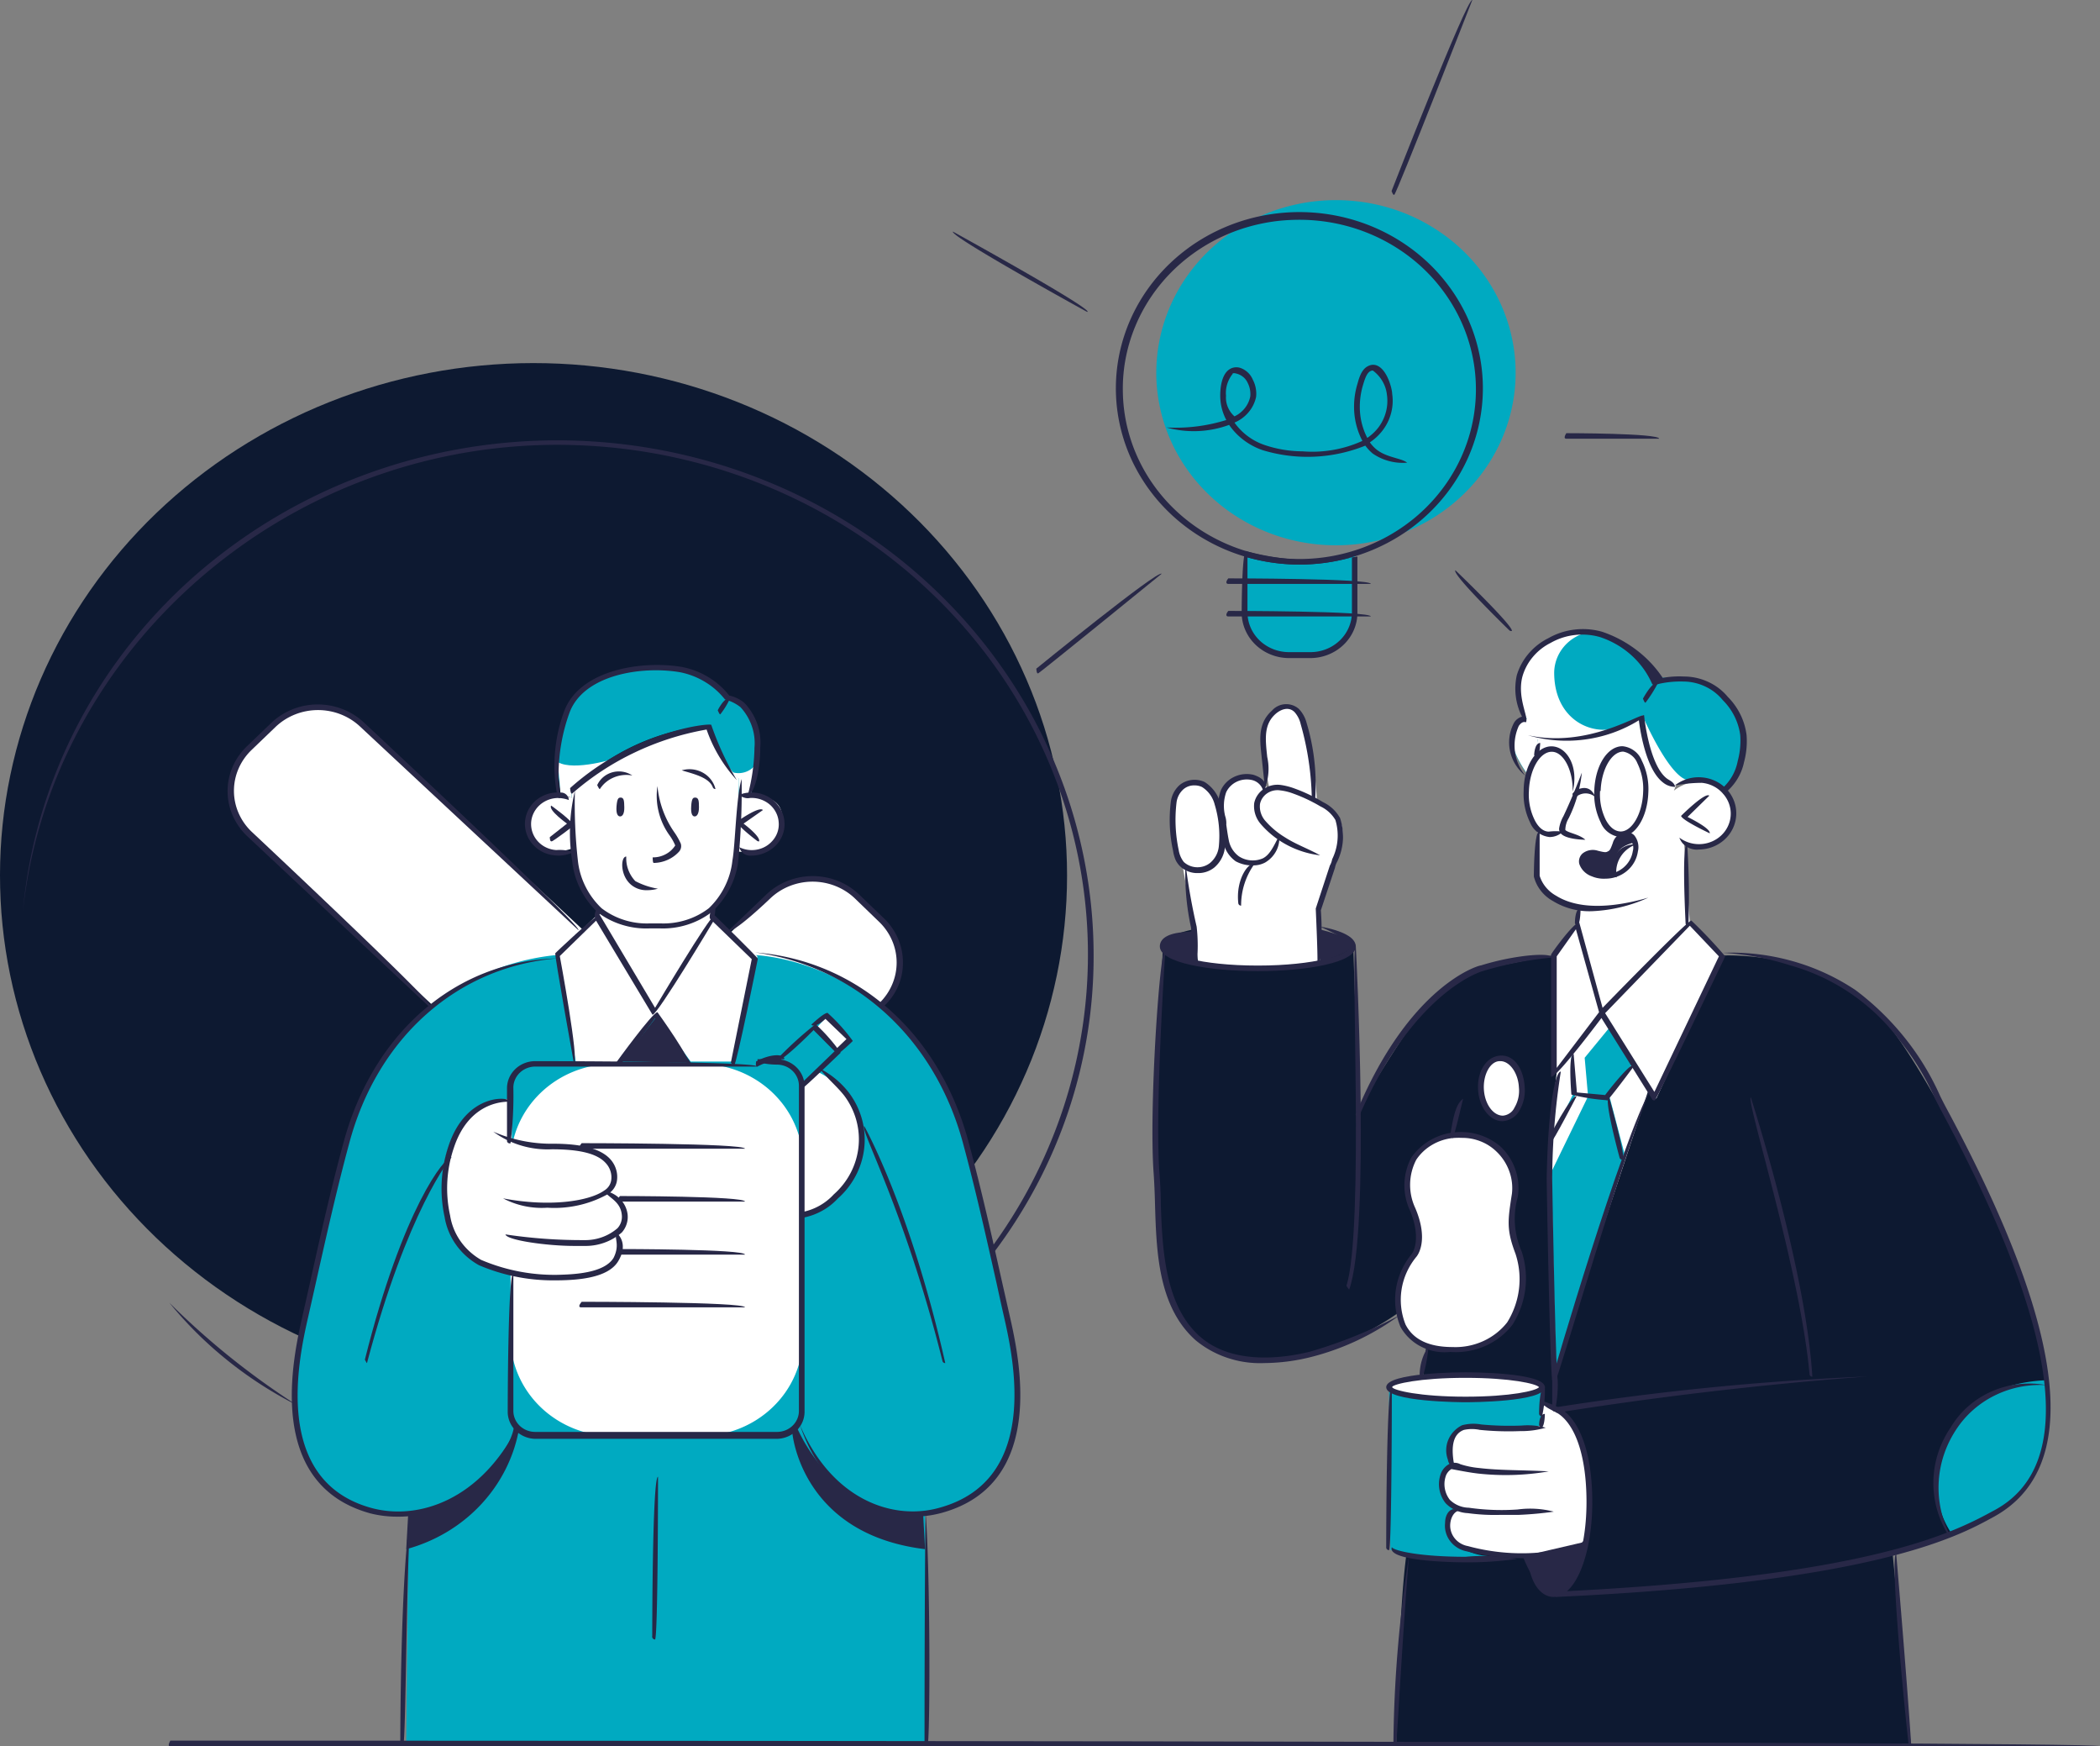 <svg id="Group_669" data-name="Group 669" xmlns="http://www.w3.org/2000/svg" xmlns:xlink="http://www.w3.org/1999/xlink" width="542.291" height="450.802" viewBox="0 0 542.291 450.802">
  <rect x="0" y="0" width="542.291" height="450.802" fill="#808080" stroke="none"/>
  <defs>
    <clipPath id="clip-path">
      <rect id="Rectangle_276" data-name="Rectangle 276" width="542.291" height="450.802" fill="none"/>
    </clipPath>
  </defs>
  <g id="Group_668" data-name="Group 668" clip-path="url(#clip-path)">
    <path id="Path_610" data-name="Path 610" d="M366.424,150.264v16.52s-1.531,9.345-9.222,9.555-9.33.21-9.33.21-9.331-2.2-9.586-8.715-.365-17.5-.365-17.5a40.568,40.568,0,0,0,14.872,2.17,33.382,33.382,0,0,0,13.632-2.24" transform="translate(-16.62 -7.391)" fill="#00aac1"/>
    <path id="Path_611" data-name="Path 611" d="M460.3,259.045s24.349-1.26,38.855,13.4,35.356,62.23,35.356,62.23,9.076,23.31,9.44,34.019,1.057,27.335-14.252,34.755a157.833,157.833,0,0,1-25.514,10.081l4.666,49H375.992s.619-33.6,2.551-48.335l5.176-54.285-7.29-8.574s-20.959,15.539-41.079,11.55-20.411-30.344-20.411-30.344-1.239-18.34-1.093-29.155,1.9-46.62,1.9-46.62-.256-5.88,23.072-5.39,26.061,4.83,26.061,4.83l1.384,42.35s10.1-17.08,15.564-24.116a31.421,31.421,0,0,1,6.265-6.572,32.445,32.445,0,0,1,7.951-4.592c3.171-1.155,20.23-4.235,20.23-4.235Z" transform="translate(-15.436 -12.363)" fill="#0d1931"/>
    <path id="Path_612" data-name="Path 612" d="M0,230.742q0,3.249.159,6.494t.491,6.479q.328,3.233.822,6.447t1.15,6.4q.657,3.188,1.476,6.34t1.8,6.262q.98,3.109,2.116,6.17t2.429,6.062q1.292,3,2.735,5.941t3.036,5.8q1.593,2.867,3.33,5.655t3.614,5.49q1.877,2.7,3.89,5.314t4.158,5.125q2.144,2.513,4.415,4.921t4.66,4.708q2.39,2.3,4.9,4.483t5.119,4.246q2.613,2.064,5.33,4t5.527,3.744q2.813,1.807,5.713,3.479t5.884,3.206q2.984,1.533,6.041,2.925t6.182,2.637q3.126,1.244,6.311,2.341T97.7,357.46q3.238.946,6.519,1.737t6.6,1.426q3.317.636,6.664,1.114t6.714.8q3.366.321,6.746.482t6.762.163q3.384,0,6.763-.156t6.746-.474q3.367-.317,6.715-.792t6.666-1.108q3.319-.632,6.6-1.421t6.52-1.729q3.238-.941,6.424-2.035t6.313-2.335q3.126-1.242,6.185-2.63t6.044-2.919q2.984-1.53,5.886-3.2t5.716-3.473q2.814-1.8,5.532-3.739t5.334-4q2.617-2.059,5.124-4.241t4.9-4.478q2.393-2.3,4.667-4.7t4.419-4.918q2.146-2.512,4.163-5.12t3.9-5.31q1.881-2.7,3.621-5.487t3.334-5.652q1.6-2.865,3.043-5.8t2.743-5.938q1.3-3,2.435-6.06t2.122-6.167q.983-3.109,1.8-6.261t1.483-6.337q.66-3.186,1.157-6.4t.828-6.447q.332-3.233.5-6.478t.166-6.494q0-3.249-.166-6.493t-.5-6.479q-.332-3.233-.828-6.447t-1.157-6.4q-.66-3.186-1.483-6.338t-1.8-6.26q-.981-3.109-2.122-6.168t-2.435-6.06q-1.3-3-2.743-5.939t-3.043-5.8q-1.594-2.865-3.334-5.652t-3.621-5.487q-1.88-2.7-3.9-5.31t-4.163-5.12q-2.146-2.51-4.419-4.918t-4.667-4.7q-2.392-2.3-4.9-4.477t-5.123-4.242q-2.616-2.059-5.334-3.994t-5.533-3.739q-2.814-1.8-5.716-3.473t-5.886-3.2q-2.985-1.53-6.044-2.918t-6.185-2.63q-3.126-1.242-6.312-2.335t-6.425-2.035q-3.238-.943-6.52-1.73t-6.6-1.421q-3.319-.632-6.666-1.107t-6.714-.793q-3.367-.317-6.747-.474t-6.763-.156q-3.379,0-6.754.162t-6.737.478q-3.363.318-6.705.795t-6.657,1.111q-3.315.633-6.592,1.422t-6.511,1.73q-3.233.943-6.415,2.035t-6.3,2.335q-3.122,1.242-6.177,2.629T72.819,114.2q-2.981,1.529-5.879,3.2t-5.709,3.47q-2.81,1.8-5.524,3.735t-5.327,3.99q-2.611,2.058-5.116,4.237T40.37,137.3q-2.39,2.293-4.661,4.7T31.3,146.905q-2.145,2.507-4.159,5.113t-3.893,5.3q-1.878,2.7-3.617,5.48t-3.333,5.643q-1.593,2.861-3.041,5.794t-2.74,5.929q-1.3,3-2.435,6.051t-2.123,6.159q-.983,3.1-1.807,6.252t-1.484,6.329Q2,208.139,1.5,211.349t-.831,6.438q-.334,3.229-.5,6.469T0,230.742" transform="translate(0 -4.849)" fill="#0d1931"/>
    <path id="Path_613" data-name="Path 613" d="M201.44,240.9a16.019,16.019,0,0,1,2.466-1.95,16.479,16.479,0,0,1,2.815-1.45,16.673,16.673,0,0,1,3.057-.893,16.922,16.922,0,0,1,6.359,0,16.673,16.673,0,0,1,3.057.893,16.481,16.481,0,0,1,2.815,1.45,16.065,16.065,0,0,1,2.466,1.95l6.269,6.02a15.776,15.776,0,0,1,2.02,2.373,15.436,15.436,0,0,1,1.5,2.7,15.11,15.11,0,0,1,0,11.966,15.472,15.472,0,0,1-1.5,2.7,15.772,15.772,0,0,1-2.02,2.372l-45.853,44.03a16.2,16.2,0,0,1-2.471,1.939,16.433,16.433,0,0,1-2.816,1.44,16.938,16.938,0,0,1-12.46,0,16.433,16.433,0,0,1-2.816-1.44,16.2,16.2,0,0,1-2.471-1.939l-94.4-88.445a15.755,15.755,0,0,1-2.019-2.372,15.45,15.45,0,0,1-1.5-2.705,15.106,15.106,0,0,1,0-11.965,15.407,15.407,0,0,1,1.5-2.7,15.714,15.714,0,0,1,2.019-2.373l6.306-6.02a16.108,16.108,0,0,1,2.466-1.938,16.493,16.493,0,0,1,2.812-1.44,16.909,16.909,0,0,1,12.443,0,16.494,16.494,0,0,1,2.812,1.44,16.154,16.154,0,0,1,2.466,1.938L173.3,267.847Z" transform="translate(-3.084 -9.44)" fill="#fff"/>
    <path id="Path_614" data-name="Path 614" d="M198.887,259.333s26.061.49,44.322,26.145a79.482,79.482,0,0,1,10.205,22.33c4.776,15.12,9.915,41.755,9.915,41.755a116.136,116.136,0,0,1,3.244,26.634c-.62,10.5-4.921,24.955-23.729,27.37l.62,59.29H108.857l.62-59.29s-16.365.6-22.854-9.2-7.107-21-5.322-33.285,10.425-46.515,12.685-55.16A74.838,74.838,0,0,1,101.7,289.04a76.826,76.826,0,0,1,11.682-14.623,58.4,58.4,0,0,1,15.582-10.16,60.089,60.089,0,0,1,18.134-4.889Z" transform="translate(-3.956 -12.755)" fill="#00aac1"/>
    <path id="Path_615" data-name="Path 615" d="M154.711,213.763v1.855s-9.95-1.89-11.262,5.984c0,0-.328,11.305,11.846,7,0,0,1.676,11.97,6.014,15.575v1.68l-10.425,10.115,4.884,28h11.408l9.3-12.565,8.93,12.356h11.117l6.123-27.16-11.627-9.765v-2.7a23.5,23.5,0,0,0,4.386-6.775,22.821,22.821,0,0,0,1.809-7.785c.984-.245,10.17,2.2,11.7-7.21s-10.935-6.825-10.935-6.825v-4.9a43.971,43.971,0,0,1-7.581-13.23,55.025,55.025,0,0,0-21.87,7c-9.185,5.845-13.814,9.345-13.814,9.345" transform="translate(-7.055 -9.71)" fill="#fff"/>
    <path id="Path_616" data-name="Path 616" d="M222.147,291.174s9.185,4.305,10.5,12.425a20.006,20.006,0,0,1-.633,11.463,20.3,20.3,0,0,1-1.666,3.526,20.772,20.772,0,0,1-2.317,3.167,21.185,21.185,0,0,1-2.889,2.7,21.675,21.675,0,0,1-3.36,2.139,22.08,22.08,0,0,1-3.715,1.5l-.4-33.6Z" transform="translate(-10.706 -14.321)" fill="#fff"/>
    <path id="Path_617" data-name="Path 617" d="M212.688,286.72l-1.64,1.785h-4.884a24.73,24.73,0,0,1,6.524-1.785" transform="translate(-10.14 -14.102)" fill="#fff"/>
    <path id="Path_618" data-name="Path 618" d="M138.094,298.315V309.1a53.346,53.346,0,0,0,12.284,1.714c5.067,0,12.393.876,13.887,5.775s-2.332,5.67-2.332,5.67,4.593,1.611,4.847,5.495a4.825,4.825,0,0,1-.3,2.858,5.047,5.047,0,0,1-1.854,2.252,7.665,7.665,0,0,1,1.13,4.97c-.547,2.345-2.151,5.775-11.736,6.125s-17.715,0-22.782-2.8-6.67-1.89-9-10.71-2.369-17.745.838-21.735,2.989-9.87,15.017-10.4" transform="translate(-5.93 -14.673)" fill="#fff"/>
    <path id="Path_619" data-name="Path 619" d="M187.572,384.964H165.228q-1.3,0-2.6-.123t-2.58-.368q-1.279-.244-2.529-.609t-2.455-.843q-1.205-.479-2.357-1.071t-2.236-1.286q-1.085-.7-2.095-1.492t-1.932-1.682q-.923-.886-1.751-1.855t-1.554-2.011q-.725-1.043-1.341-2.148a24.972,24.972,0,0,1-1.993-4.621,24.52,24.52,0,0,1-1.144-7.407V314.37a24.607,24.607,0,0,1,1.144-7.407,25.047,25.047,0,0,1,1.993-4.621q.616-1.105,1.341-2.148t1.554-2.011q.829-.968,1.751-1.855t1.932-1.682q1.008-.794,2.095-1.492t2.236-1.286q1.151-.592,2.357-1.071t2.455-.844q1.249-.364,2.529-.608t2.58-.368q1.3-.123,2.6-.123h22.344q1.3,0,2.6.123t2.58.368q1.279.244,2.529.608t2.455.844q1.207.479,2.357,1.071t2.237,1.286q1.085.7,2.095,1.492t1.932,1.682q.923.886,1.75,1.855a25.3,25.3,0,0,1,1.554,2.011q.725,1.043,1.341,2.148a25.229,25.229,0,0,1,1.115,2.264,24.628,24.628,0,0,1,2.022,9.764v45.079a24.617,24.617,0,0,1-.511,4.978,24.935,24.935,0,0,1-1.512,4.786q-.5,1.157-1.115,2.263t-1.341,2.148a25.292,25.292,0,0,1-1.554,2.011q-.829.968-1.75,1.855t-1.932,1.682q-1.01.794-2.095,1.492t-2.237,1.286q-1.151.592-2.357,1.071t-2.455.843q-1.249.365-2.529.609t-2.58.368q-1.3.123-2.6.123" transform="translate(-6.82 -14.207)" fill="#fff"/>
    <path id="Path_620" data-name="Path 620" d="M211.033,288.63l9.95-9.309,5.978,5.809-9.623,8.785s-1.239-5.845-6.3-5.285" transform="translate(-10.38 -13.738)" fill="#00aac1"/>
    <path id="Path_621" data-name="Path 621" d="M414.244,207.834s-8.566-11.48.255-13.755c0,0-5.942-11.094,1.568-17.219s14.944-6.4,20.483-3.745a33.867,33.867,0,0,1,10.643,10.5s13.45-1.75,17.751,4.13,5.832,8.54,5.614,15.19A10.646,10.646,0,0,1,469.4,208.1a11.115,11.115,0,0,1-3.5,4.074,7.484,7.484,0,0,0-2.619-1.753,7.723,7.723,0,0,0-3.14-.556,44.016,44.016,0,0,0-6.889,1.015,8.865,8.865,0,0,1-2.177-.773,8.644,8.644,0,0,1-1.885-1.3,8.373,8.373,0,0,1-1.459-1.732,8.14,8.14,0,0,1-.929-2.042,83.693,83.693,0,0,1-2.552-11.864,44.364,44.364,0,0,1-16.621,6.159,34.279,34.279,0,0,1-10.388,0l.474,3.5Z" transform="translate(-20.191 -8.436)" fill="#00aac1"/>
    <path id="Path_622" data-name="Path 622" d="M452.639,213.675a11,11,0,0,1,2.457-1.469,11.362,11.362,0,0,1,8.478-.211c6.159,2.31,5.03,11.025,3.644,12.005s-6.087,5.915-11.919,3.5l1.459,20.2,8.493,8.714-17.168,36.785-1.932-2.484s-18.334,55.229-20.011,60.234-4.264,12.81-4.264,12.81-1.348-39.515-1.348-46.095.875-22.61.875-22.61l1.021-8.96c-.511,1.05-.511-30.205-.511-30.205l5.9-8.014v-3.85s-9.039-2.24-10.352-8.19V223.44a17.083,17.083,0,0,1-2.329-5.027,16.733,16.733,0,0,1-.588-5.473,18.62,18.62,0,0,1,2.916-8.12v-4.375s17.641.945,27.118-6.23c0,0,0,10.5,3.39,13.754A17.985,17.985,0,0,0,453.331,212Z" transform="translate(-20.388 -9.552)" fill="#fff"/>
    <path id="Path_623" data-name="Path 623" d="M443.143,228.69s-4.666.841-4.775,4.165a39.047,39.047,0,0,0,0,4.376,11.715,11.715,0,0,1-5.759-.28c-1.64-.98-3.863-3.5-2.478-4.514a6.756,6.756,0,0,1,4.847-.7,2.684,2.684,0,0,0,.906-.007,2.637,2.637,0,0,0,.848-.307,2.562,2.562,0,0,0,.687-.57,2.433,2.433,0,0,0,.438-.762c.547-1.12.693-3.009,2.624-3.115a2.489,2.489,0,0,1,.872.037,2.45,2.45,0,0,1,.8.334,2.33,2.33,0,0,1,.624.585,2.231,2.231,0,0,1,.366.76" transform="translate(-21.134 -11.163)" fill="#282847"/>
    <path id="Path_624" data-name="Path 624" d="M442.4,288.008l-6.16,8.225,3.937,15.015-17.35,56.91c-.619-.385-1.6-60.445-1.6-60.445l5.76-11.795-.657-10.219,8.019-10.5Z" transform="translate(-20.718 -13.536)" fill="#00aac1"/>
    <path id="Path_625" data-name="Path 625" d="M417.457,381.543v5.215a44.122,44.122,0,0,1-9.441.49,42.938,42.938,0,0,0-11.664,0c-2.114.629-3.9,6.195-1.931,9.275a6.139,6.139,0,0,0-2.254,2.417,5.837,5.837,0,0,0-.662,3.182,12.587,12.587,0,0,0,2.916,5.7,4.815,4.815,0,0,0-2.042,1.534,4.537,4.537,0,0,0-.947,2.316,5.845,5.845,0,0,0,.08,2.033,5.943,5.943,0,0,0,.768,1.9,6.176,6.176,0,0,0,1.372,1.55,6.408,6.408,0,0,0,1.826,1.032,54.429,54.429,0,0,0,15.418,2.275c4.519-.245,15.236-1.75,16.912-3.5l1.421-1.47a49.04,49.04,0,0,0-.292-19.775c-2.259-9.555-6.925-13.79-11.481-14.175" transform="translate(-19.25 -18.766)" fill="#fff"/>
    <path id="Path_626" data-name="Path 626" d="M383.855,339.289s3.026-3.5-.364-11.83-.729-17.5,10.352-19.215a14.609,14.609,0,0,1,4.854.069,14.353,14.353,0,0,1,1.576.381,14.13,14.13,0,0,1,1.519.553,14.213,14.213,0,0,1,2.791,1.593,13.809,13.809,0,0,1,2.334,2.165,13.635,13.635,0,0,1,.956,1.263,13.459,13.459,0,0,1,.8,1.361,13.319,13.319,0,0,1,.628,1.44,12.966,12.966,0,0,1,.719,3.039,12.949,12.949,0,0,1-.029,3.117c-1.057,7-1.531,8.82.875,15.19s2.332,24.745-17.058,25.2c-17.424.42-16.293-16.94-9.951-24.325" transform="translate(-18.67 -15.153)" fill="#fff"/>
    <path id="Path_627" data-name="Path 627" d="M412.623,294.837c.255,4.27-1.932,7.875-4.847,8.05s-5.467-3.219-5.723-7.49,1.932-7.875,4.847-8.014,5.723,3.184,5.723,7.454" transform="translate(-19.774 -14.135)" fill="#fff"/>
    <path id="Path_628" data-name="Path 628" d="M429.886,418.574s-3.645,14-8.419,13.335-7.874-9.555-7.874-9.555Z" transform="translate(-20.342 -20.587)" fill="#282847"/>
    <path id="Path_629" data-name="Path 629" d="M404.114,420.354s-19.172,2.03-26.535-1.715l-.328-40.74a139.117,139.117,0,0,0,20.12,1.855,178.683,178.683,0,0,0,19.391-1.855v8.68a42.8,42.8,0,0,1-11.117.84c-6.123-.35-10.935-1.61-11.918,2.415a9.471,9.471,0,0,0,.474,7,5.594,5.594,0,0,0-2.339,1.958,5.283,5.283,0,0,0-.941,2.837,6.1,6.1,0,0,0,.165,1.915,6.194,6.194,0,0,0,.753,1.78,6.392,6.392,0,0,0,1.271,1.483,6.627,6.627,0,0,0,1.673,1.052s-2.77.7-2.479,4.935,5.759,7.6,11.81,7.56" transform="translate(-18.555 -18.587)" fill="#00aac1"/>
    <path id="Path_630" data-name="Path 630" d="M358.418,260.7l-.219-8.4s8.42,1.924,8.785,3.919-8.566,4.48-8.566,4.48" transform="translate(-17.618 -12.409)" fill="#282847"/>
    <path id="Path_631" data-name="Path 631" d="M323.526,252.781c0,.385,1.24,8.295,1.24,8.295s-9.331-1.505-9-4.305,7.763-3.99,7.763-3.99" transform="translate(-15.53 -12.433)" fill="#282847"/>
    <path id="Path_632" data-name="Path 632" d="M321.038,232.875l2.807,15.82,1.239,9.38s22.271,3.92,31.565-.35l-.437-13.369s5.358-15.645,5.9-17.78a8.144,8.144,0,0,0-.237-4.91,8.288,8.288,0,0,0-.733-1.5,8.444,8.444,0,0,0-1.026-1.337,8.677,8.677,0,0,0-1.277-1.118,8.881,8.881,0,0,0-1.48-.859,9.076,9.076,0,0,0-1.625-.564s-.984-24.5-7-24.5-7.035,5.74-6.671,11.236a61.664,61.664,0,0,0,1.385,9.834c-.729.7-2.005-3.5-7.29-2.974s-5.868,7.629-5.868,7.629-1.6-6.509-6.488-6.055-5.758,8.05-5.066,13.02a38.14,38.14,0,0,0,2.3,8.4" transform="translate(-15.667 -9.433)" fill="#fff"/>
    <path id="Path_633" data-name="Path 633" d="M201.253,214.225s6.707-22.54-6.234-24.955c0,0-3.644-8.225-17.021-8.085s-21.031,4.235-24.53,12.39a38.078,38.078,0,0,0-1.239,19.39l2.879,1.855v-1.855a53.932,53.932,0,0,1,7.341-6.381,55.017,55.017,0,0,1,8.418-5,55.918,55.918,0,0,1,9.221-3.464,56.487,56.487,0,0,1,9.72-1.811s5.431,11.585,8.419,13.4v4.97Z" transform="translate(-7.452 -8.911)" fill="#00aac1"/>
    <path id="Path_634" data-name="Path 634" d="M314.038,98.856a43.059,43.059,0,0,0,3.519,17.056,43.9,43.9,0,0,0,1.943,3.954q1.074,1.931,2.339,3.753t2.711,3.514q1.445,1.693,3.056,3.242t3.372,2.939q1.761,1.389,3.657,2.607t3.905,2.251q2.009,1.033,4.115,1.872t4.287,1.476q2.182.636,4.417,1.065t4.5.644q2.269.215,4.549.217t4.549-.212q2.269-.214,4.5-.64t4.419-1.06q2.181-.635,4.288-1.472t4.118-1.867q2.011-1.031,3.907-2.247t3.66-2.6q1.763-1.388,3.375-2.936t3.06-3.238q1.446-1.691,2.715-3.512a44.115,44.115,0,0,0,4.291-7.7,43.081,43.081,0,0,0,3.313-12.684,42.8,42.8,0,0,0-.665-13.062,43.177,43.177,0,0,0-2.638-8.36,44.023,44.023,0,0,0-1.946-3.953q-1.075-1.931-2.341-3.752t-2.713-3.512q-1.446-1.693-3.058-3.241t-3.373-2.937q-1.763-1.389-3.659-2.605T382.313,59.6q-2.01-1.031-4.116-1.87t-4.288-1.473q-2.182-.636-4.418-1.063t-4.5-.642q-2.269-.215-4.549-.215t-4.546.215q-2.268.214-4.5.641t-4.415,1.061q-2.181.635-4.285,1.472t-4.115,1.867q-2.009,1.031-3.9,2.246t-3.657,2.6q-1.761,1.386-3.374,2.933t-3.057,3.237q-1.446,1.69-2.714,3.509t-2.342,3.747q-1.074,1.928-1.948,3.95a43.248,43.248,0,0,0-2.644,8.352,42.775,42.775,0,0,0-.9,8.688" transform="translate(-15.446 -2.672)" fill="#00aac1"/>
    <path id="Path_635" data-name="Path 635" d="M378.133,376.45c0,1.715,8.675,3.08,19.355,3.08s19.318-1.364,19.318-3.08-8.674-3.115-19.318-3.115-19.355,1.4-19.355,3.115" transform="translate(-18.598 -18.362)" fill="#fff"/>
    <path id="Path_636" data-name="Path 636" d="M186.726,287.958,178.2,275.6,168.9,287.538Z" transform="translate(-8.307 -13.555)" fill="#282847"/>
    <path id="Path_637" data-name="Path 637" d="M227.441,284.859l-5.906-5.7,2.952-3.22,6.124,5.88Z" transform="translate(-10.896 -13.572)" fill="#fff"/>
    <path id="Path_638" data-name="Path 638" d="M139.487,387.752a37.779,37.779,0,0,1-1.347,5.374,38.435,38.435,0,0,1-4.978,9.938,39.337,39.337,0,0,1-3.53,4.366,40,40,0,0,1-4.137,3.843,40.572,40.572,0,0,1-4.659,3.247,41.7,41.7,0,0,1-10.507,4.452l.51-9.135a33.75,33.75,0,0,0,10.268-3.186,32.721,32.721,0,0,0,8.65-6.194c8.711-8.505,8.419-13.65,8.419-13.65Z" transform="translate(-5.426 -19.025)" fill="#282847"/>
    <path id="Path_639" data-name="Path 639" d="M215.172,388.819s2.041,26.284,34.3,30.2l-.51-9.134a29.8,29.8,0,0,1-11.557-1.5,29.231,29.231,0,0,1-5.3-2.4,28.62,28.62,0,0,1-4.683-3.384,45.475,45.475,0,0,1-10.935-14.735Z" transform="translate(-10.583 -19.077)" fill="#282847"/>
    <path id="Path_640" data-name="Path 640" d="M204.973,207.5a42.217,42.217,0,0,1-1.385,8.015l-2.624.49a20.1,20.1,0,0,1-.4-4.865,6.383,6.383,0,0,1-1.568-1.539,5.612,5.612,0,0,0,3.346-.113,5.444,5.444,0,0,0,1.48-.793,5.235,5.235,0,0,0,1.151-1.194" transform="translate(-9.787 -10.206)" fill="#fff"/>
    <path id="Path_641" data-name="Path 641" d="M166.625,205.848s-10.934,3.5-15.127,1.015l.729,8.574,2.879.6v-1.855Z" transform="translate(-7.451 -10.125)" fill="#fff"/>
    <path id="Path_642" data-name="Path 642" d="M458.749,210.951c-1.895.63-3.644,1.085-3.644,1.085a8.866,8.866,0,0,1-2.183-.778,8.641,8.641,0,0,1-1.887-1.307,8.4,8.4,0,0,1-1.459-1.743,8.1,8.1,0,0,1-.922-2.052,82.694,82.694,0,0,1-2.552-11.83s7.655,17.85,12.648,16.625" transform="translate(-21.941 -9.558)" fill="#fff"/>
    <path id="Path_643" data-name="Path 643" d="M414.5,194.081s-5.941-11.1,1.567-17.22a20.426,20.426,0,0,1,6.745-4.029,21.024,21.024,0,0,1,7.836-1.256,11.673,11.673,0,0,0-1.85.506,11.417,11.417,0,0,0-1.733.8,11.29,11.29,0,0,0-1.567,1.073,10.967,10.967,0,0,0-1.352,1.313,10.691,10.691,0,0,0-1.1,1.515,10.522,10.522,0,0,0-1.324,3.454,10.372,10.372,0,0,0-.185,1.838c0,11.551,8.821,16.135,15.673,14.42a32.258,32.258,0,0,1-9.586,2.835,34.339,34.339,0,0,1-10.388,0l.473,3.5-3.354,5.039s-8.6-11.514.146-13.79" transform="translate(-20.194 -8.438)" fill="#fff"/>
    <path id="Path_644" data-name="Path 644" d="M436.585,278.481l-6.67,8.12.875,9.975-9.951,20.475.364-9.345,6.343-11.48-1.24-10.535,8.019-10.64Z" transform="translate(-20.699 -13.528)" fill="#fff"/>
    <path id="Path_645" data-name="Path 645" d="M554.38,374.77s-16.693,0-23.073,10.99-5.65,16-4.957,20.266a23.722,23.722,0,0,0,3.39,8.189l14.141-7a21.028,21.028,0,0,0,8.019-9.52,46.829,46.829,0,0,0,2.479-22.925" transform="translate(-25.867 -18.433)" fill="#00aac1"/>
    <path id="Path_646" data-name="Path 646" d="M217.675,294.554c.511-.21,9.769-9.1,9.769-9.1a46.383,46.383,0,0,0-6.488-7.385,98.027,98.027,0,0,0-10.5,9.625c1.093.98,9.986-8.085,9.986-8.085l5.431,5.461-8.566,8.26c0,1.154.183,1.225.365,1.225" transform="translate(-10.351 -13.677)" fill="#282847"/>
    <path id="Path_647" data-name="Path 647" d="M227.419,285.514a44.232,44.232,0,0,0,3.644-3.255,46.439,46.439,0,0,0-6.524-7.245c-1.021,0-4.192,3.044-4.192,3.044,1.057,1.015,3.645-1.5,3.645-1.5l5.431,5.214-2.624,2.521c.218,1.154.4,1.225.62,1.225" transform="translate(-10.838 -13.526)" fill="#282847"/>
    <path id="Path_648" data-name="Path 648" d="M205.684,289.44a16.626,16.626,0,0,1,6.962-1.924c0-1.436-3.644-1.4-7.29.594-.182,1.226.073,1.33.328,1.33" transform="translate(-10.097 -14.092)" fill="#282847"/>
    <path id="Path_649" data-name="Path 649" d="M114.283,269.18c.511-1.225-46.327-45.115-46.327-45.115a14.975,14.975,0,0,1-1.913-2.253,14.694,14.694,0,0,1-1.421-2.568,14.372,14.372,0,0,1,0-11.356,14.7,14.7,0,0,1,1.421-2.568,15.031,15.031,0,0,1,1.913-2.254l6.269-6.02a15.465,15.465,0,0,1,2.349-1.837,15.722,15.722,0,0,1,2.674-1.363,15.92,15.92,0,0,1,2.9-.841,16.169,16.169,0,0,1,6.027,0,15.928,15.928,0,0,1,2.9.841,15.756,15.756,0,0,1,2.674,1.363,15.408,15.408,0,0,1,2.348,1.837l56.314,52.5c1.057-1.015-55.257-53.48-55.257-53.48a16.962,16.962,0,0,0-2.581-2.037,17.263,17.263,0,0,0-2.946-1.514,17.668,17.668,0,0,0-13.041,0,17.254,17.254,0,0,0-2.945,1.514,16.916,16.916,0,0,0-2.581,2.037l-6.27,6.021a16.458,16.458,0,0,0-2.114,2.476,16.16,16.16,0,0,0-1.571,2.824,15.836,15.836,0,0,0-.967,3.064,15.727,15.727,0,0,0,0,6.372,15.836,15.836,0,0,0,.967,3.064,16.16,16.16,0,0,0,1.571,2.824,16.466,16.466,0,0,0,2.114,2.477l46.837,43.89a.716.716,0,0,0,.656.1" transform="translate(-3.04 -9.407)" fill="#282847"/>
    <path id="Path_650" data-name="Path 650" d="M237.4,272a15.425,15.425,0,0,0,4.082-5.306,14.86,14.86,0,0,0,1.422-6.454,15.411,15.411,0,0,0-1.282-6.26,15.91,15.91,0,0,0-3.713-5.29l-6.269-6.02a16.86,16.86,0,0,0-2.576-2.036,17.25,17.25,0,0,0-2.941-1.513,17.637,17.637,0,0,0-13.023,0,17.251,17.251,0,0,0-2.941,1.513,16.859,16.859,0,0,0-2.576,2.036l-9.549,9.134c1.056,1.015,10.606-8.154,10.606-8.154a15.261,15.261,0,0,1,2.346-1.843,15.646,15.646,0,0,1,2.674-1.369,16.079,16.079,0,0,1,11.831,0,15.646,15.646,0,0,1,2.674,1.369,15.263,15.263,0,0,1,2.346,1.843l6.269,6.055a14.937,14.937,0,0,1,1.913,2.254,14.652,14.652,0,0,1,1.421,2.567,14.369,14.369,0,0,1,0,11.356,14.626,14.626,0,0,1-1.421,2.568,14.983,14.983,0,0,1-1.913,2.254c.219,1.225.437,1.3.62,1.3" transform="translate(-9.74 -11.7)" fill="#282847"/>
    <path id="Path_651" data-name="Path 651" d="M338.725,151.422v14a9.909,9.909,0,0,0,.816,3.937,10.13,10.13,0,0,0,.99,1.78,10.493,10.493,0,0,0,1.332,1.559,10.6,10.6,0,0,0,1.625,1.279,10.773,10.773,0,0,0,1.852.951,10.972,10.972,0,0,0,2.01.586,11.1,11.1,0,0,0,2.091.2h5.322a11.084,11.084,0,0,0,4.167-.722,10.864,10.864,0,0,0,1.89-.938,10.555,10.555,0,0,0,1.661-1.279,10.376,10.376,0,0,0,1.364-1.568,10.135,10.135,0,0,0,1.015-1.8,9.993,9.993,0,0,0,.626-1.954,9.888,9.888,0,0,0,.212-2.034v-14.21a49.452,49.452,0,0,1-26.973.035Zm-1.495,14s0-14.385,1.02-15.82a67.4,67.4,0,0,0,28.868,1.435v14.385a11.305,11.305,0,0,1-.911,4.552,11.491,11.491,0,0,1-1.138,2.057,11.8,11.8,0,0,1-1.539,1.8,12.128,12.128,0,0,1-1.879,1.473,12.313,12.313,0,0,1-2.146,1.086,12.568,12.568,0,0,1-2.327.659,12.7,12.7,0,0,1-2.416.2h-5.467a12.7,12.7,0,0,1-4.648-.952,12.337,12.337,0,0,1-2.092-1.1,12.17,12.17,0,0,1-1.829-1.474,11.9,11.9,0,0,1-1.5-1.787,11.553,11.553,0,0,1-1.107-2.031,11.411,11.411,0,0,1-.675-2.2,11.223,11.223,0,0,1-.219-2.283" transform="translate(-16.587 -7.358)" fill="#282847"/>
    <path id="Path_652" data-name="Path 652" d="M304.86,103.356a42.168,42.168,0,0,0,1.963,12.71,42.488,42.488,0,0,0,1.507,4.046A43.12,43.12,0,0,0,310.243,124q1.057,1.9,2.3,3.685t2.665,3.451q1.42,1.663,3,3.184t3.316,2.885q1.731,1.365,3.594,2.56t3.838,2.21q1.975,1.013,4.045,1.837t4.213,1.447q2.144.625,4.34,1.044t4.427.63q2.229.211,4.469.211t4.47-.211q2.229-.21,4.426-.63t4.34-1.044q2.144-.625,4.213-1.447t4.046-1.837q1.975-1.014,3.837-2.21t3.594-2.56q1.733-1.363,3.316-2.885t3-3.184q1.421-1.663,2.666-3.451t2.3-3.685a42.877,42.877,0,0,0,3.421-7.93,42.173,42.173,0,0,0,0-25.42,42.877,42.877,0,0,0-3.421-7.93q-1.055-1.9-2.3-3.686T385.7,75.579q-1.42-1.663-3-3.183t-3.316-2.886q-1.73-1.365-3.594-2.56t-3.837-2.21q-1.975-1.014-4.046-1.837t-4.213-1.447q-2.144-.625-4.34-1.044t-4.426-.63q-2.231-.211-4.47-.211t-4.475.195q-2.232.2-4.433.617T337.2,61.416q-2.148.62-4.222,1.44t-4.052,1.832q-1.98,1.011-3.846,2.207t-3.6,2.56q-1.734,1.365-3.32,2.888t-3.007,3.188q-1.422,1.666-2.666,3.457a43.059,43.059,0,0,0-4.206,7.584A42.312,42.312,0,0,0,305.7,94.8a41.893,41.893,0,0,0-.845,8.554M336.1,146.44q-1.4-.429-2.781-.94t-2.715-1.106q-1.341-.592-2.638-1.265t-2.551-1.421q-1.252-.747-2.454-1.57t-2.348-1.713q-1.147-.891-2.233-1.85t-2.108-1.98q-1.023-1.023-1.976-2.1t-1.835-2.216q-.883-1.135-1.689-2.321t-1.536-2.418q-.727-1.232-1.375-2.5t-1.21-2.582q-.563-1.309-1.04-2.649t-.868-2.707q-.389-1.366-.69-2.753t-.51-2.789q-.211-1.4-.329-2.814t-.146-2.828q-.027-1.416.038-2.832t.221-2.823q.155-1.409.4-2.8t.585-2.775q.337-1.379.763-2.735t.938-2.684q.513-1.329,1.111-2.623t1.279-2.552q.68-1.256,1.441-2.47t1.6-2.379q.839-1.167,1.75-2.279t1.894-2.171q.981-1.057,2.031-2.053t2.159-1.928q1.111-.931,2.281-1.8t2.392-1.655q1.222-.792,2.495-1.51t2.587-1.357q1.318-.64,2.672-1.2t2.743-1.038q1.389-.479,2.806-.873t2.856-.7q1.439-.309,2.9-.532t2.926-.358q1.468-.135,2.942-.182t2.949-.006q1.475.041,2.943.17t2.928.346q1.456.217,2.9.52t2.859.692q1.419.389,2.809.861t2.749,1.028q1.356.555,2.676,1.19t2.593,1.347q1.275.712,2.5,1.5t2.4,1.646q1.174.86,2.289,1.787t2.168,1.92q1.053.991,2.039,2.045t1.9,2.163q.916,1.11,1.759,2.272t1.609,2.373q.764,1.211,1.451,2.465t1.289,2.547q.6,1.292,1.122,2.619t.95,2.68q.431,1.355.774,2.733t.6,2.774q.252,1.395.415,2.8t.233,2.823q.07,1.415.049,2.831t-.135,2.829q-.111,1.413-.317,2.815t-.5,2.791q-.294,1.388-.678,2.755t-.856,2.71q-.472,1.342-1.03,2.654t-1.2,2.586q-.642,1.275-1.365,2.51t-1.524,2.424q-.8,1.189-1.679,2.328t-1.827,2.223q-.948,1.084-1.966,2.11t-2.1,1.988q-1.081.963-2.224,1.859t-2.341,1.722q-1.2.827-2.447,1.58t-2.545,1.43q-1.3.676-2.633,1.275t-2.71,1.115q-1.373.518-2.778.951t-2.833.784q-1.429.349-2.879.612t-2.912.44q-1.465.177-2.936.265t-2.948.088A49.373,49.373,0,0,1,336.1,146.44" transform="translate(-14.906 -2.832)" fill="#282847"/>
    <path id="Path_653" data-name="Path 653" d="M333.892,101.406a7.865,7.865,0,0,0-1.41,2.661,7.677,7.677,0,0,0-.3,2.973,6.253,6.253,0,0,0,.46,2.9,6.485,6.485,0,0,0,1.727,2.42,7.42,7.42,0,0,0,2.676-2.128,7.051,7.051,0,0,0,1.406-3.052,6.373,6.373,0,0,0-.692-3.5,4.131,4.131,0,0,0-1.2-1.529,4.346,4.346,0,0,0-1.787-.851,1.527,1.527,0,0,0-.876-.035Zm35.612-.736c-1.058.491-1.568,2.346-2.041,3.92a19.364,19.364,0,0,0-.729,5.25,17.312,17.312,0,0,0,1.932,8.085,12.754,12.754,0,0,0,2.7-2.484,11.414,11.414,0,0,0,2.078-4.1,11.133,11.133,0,0,0,.29-4.549,8.7,8.7,0,0,0-1.15-3.493,9.09,9.09,0,0,0-2.495-2.772,1.31,1.31,0,0,0-.583.14m.583,21.315a11.514,11.514,0,0,1-1.932-2.065,39.941,39.941,0,0,1-26.462,1.19,17.555,17.555,0,0,1-4.911-2.591,16.907,16.907,0,0,1-3.8-3.954,26.522,26.522,0,0,1-16.184.666,44.015,44.015,0,0,0,15.456-1.925,13.368,13.368,0,0,1-1.568-6.265c0-.841,0-5.215,2.333-6.79a3.2,3.2,0,0,1,1.391-.529,3.251,3.251,0,0,1,1.488.144,5.4,5.4,0,0,1,3.208,3.045,7.729,7.729,0,0,1,.838,4.445,9.023,9.023,0,0,1-1.955,3.955,9.521,9.521,0,0,1-3.622,2.659,15.7,15.7,0,0,0,7.837,5.81,30.912,30.912,0,0,0,9.7,1.61,31.241,31.241,0,0,0,15.491-2.695,18.985,18.985,0,0,1-2.151-8.82,20.136,20.136,0,0,1,.911-6.021c.4-1.47,1.057-3.71,2.735-4.479a2.674,2.674,0,0,1,2.551,0c2.479,1.294,3.645,5.984,3.645,7.175a12.309,12.309,0,0,1-.311,5.1,12.587,12.587,0,0,1-2.35,4.59,13.71,13.71,0,0,1-3.1,2.835,9.445,9.445,0,0,0,1.6,1.749c2.625,2.2,6.6,2.31,8.019,3.5a13.726,13.726,0,0,1-4.646-.415,13.449,13.449,0,0,1-4.211-1.93" transform="translate(-15.582 -4.872)" fill="#282847"/>
    <path id="Path_654" data-name="Path 654" d="M378.634,50.3C379.326,49.809,398.79,0,398.79,0c-1.385-.525-20.849,49.314-20.849,49.314.364.945.437.98.692.98" transform="translate(-18.589 0)" fill="#282847"/>
    <path id="Path_655" data-name="Path 655" d="M409.846,170.509c.511-1.226-14.58-15.68-14.58-15.68-1.057.98,13.851,15.435,13.851,15.435a.733.733,0,0,0,.729.245" transform="translate(-19.438 -7.615)" fill="#282847"/>
    <path id="Path_656" data-name="Path 656" d="M281.928,181.509c.473-.175,31.893-25.725,31.893-25.725-.948-1.085-32.367,24.5-32.367,24.5.072,1.154.255,1.225.474,1.225" transform="translate(-13.843 -7.661)" fill="#282847"/>
    <path id="Path_657" data-name="Path 657" d="M293.606,83.6c.364-1.33-34.809-20.72-34.809-20.72-.765,1.261,34.444,20.616,34.444,20.616a.625.625,0,0,0,.365.1" transform="translate(-12.728 -3.093)" fill="#282847"/>
    <path id="Path_658" data-name="Path 658" d="M425.378,119.048h23.983c0-1.434-23.983-1.434-23.983-1.434-.692,1.12-.437,1.434,0,1.434" transform="translate(-20.901 -5.785)" fill="#282847"/>
    <path id="Path_659" data-name="Path 659" d="M196.954,287.425c.729-.6,6.16-27.685,6.16-27.685-.22-.63-11.154-11.235-11.154-11.235-1.2,0-15.381,23.9-15.381,23.9L162.291,248.4c-1.167,0-11.482,9.9-11.482,9.9-.219.6,4.811,28.42,4.811,28.42,1.459-.245-3.645-27.685-3.645-27.685l9.367-9.135,14.58,24.29c1.275,0,15.636-24.01,15.636-24.01l9.987,9.66-5.395,26.7c.729.84.765.875.8.875" transform="translate(-7.417 -12.218)" fill="#282847"/>
    <path id="Path_660" data-name="Path 660" d="M168.142,288.62c.62-.315,9.258-12.25,9.258-12.25l8.638,12.04c1.2-.8-8.019-13.58-8.019-13.58-1.239,0-10.5,12.775-10.5,12.775.292.979.474,1.015.62,1.015" transform="translate(-8.24 -13.517)" fill="#282847"/>
    <path id="Path_661" data-name="Path 661" d="M188.853,216.559c-.583,0-.984,0-1.13,2.2s.4,2.7.948,2.66,1.056-.7,1.056-2.346-.072-2.415-.875-2.52" transform="translate(-9.232 -10.651)" fill="#282847"/>
    <path id="Path_662" data-name="Path 662" d="M168.611,216.559c-.584,0-.984,0-1.167,2.2s.437,2.7.984,2.66,1.057-.7,1.021-2.346-.073-2.415-.839-2.52" transform="translate(-8.234 -10.651)" fill="#282847"/>
    <path id="Path_663" data-name="Path 663" d="M204,231.471a8.943,8.943,0,0,0,3.47-.75,8.662,8.662,0,0,0,2.872-2.015,7.821,7.821,0,0,0,1.681-2.733,7.585,7.585,0,0,0,.433-3.147,7.794,7.794,0,0,0-.266-1.577,7.879,7.879,0,0,0-.582-1.5,8.022,8.022,0,0,0-.875-1.361,8.285,8.285,0,0,0-1.133-1.169,8.448,8.448,0,0,0-1.35-.935,8.625,8.625,0,0,0-1.514-.665,8.741,8.741,0,0,0-1.619-.368,8.851,8.851,0,0,0-1.664-.058,7.872,7.872,0,0,0-2.587.56,2.807,2.807,0,0,0,1.231.766,2.912,2.912,0,0,0,1.465.074,7.226,7.226,0,0,1,5.067,1.679,6.7,6.7,0,0,1,1.644,2.088,6.453,6.453,0,0,1,.688,2.533,6.2,6.2,0,0,1-.336,2.6,6.4,6.4,0,0,1-1.377,2.263,6.807,6.807,0,0,1-2.166,1.606,7.045,7.045,0,0,1-2.645.669,7.2,7.2,0,0,1-3.645-.735,2.711,2.711,0,0,0,.42.944,2.819,2.819,0,0,0,.746.736,2.955,2.955,0,0,0,.973.428,3.011,3.011,0,0,0,1.068.062" transform="translate(-9.876 -10.584)" fill="#282847"/>
    <path id="Path_664" data-name="Path 664" d="M205.87,228.021c.437-1.26-4.01-4.585-4.01-4.585l4.994-3.5c-.911-1.12-6.67,2.975-6.67,2.975,0,1.12,5.212,5.005,5.212,5.005a.729.729,0,0,0,.473.1" transform="translate(-9.846 -10.808)" fill="#282847"/>
    <path id="Path_665" data-name="Path 665" d="M151.133,231.471a8.768,8.768,0,0,0,3.936-.91,11.244,11.244,0,0,0-4.375-.525,7.04,7.04,0,0,1-2.645-.669,6.808,6.808,0,0,1-2.166-1.606,6.6,6.6,0,0,1-1.712-4.864,6.516,6.516,0,0,1,.662-2.438,6.657,6.657,0,0,1,.673-1.088,6.851,6.851,0,0,1,.872-.948,7,7,0,0,1,1.042-.775,7.136,7.136,0,0,1,1.173-.575,7.232,7.232,0,0,1,1.265-.355,7.3,7.3,0,0,1,1.311-.122,8.633,8.633,0,0,1,2.734.525,2.035,2.035,0,0,0-2.223-1.925,8.753,8.753,0,0,0-2.5.17,8.588,8.588,0,0,0-2.337.865,8.305,8.305,0,0,0-1.971,1.484,8.07,8.07,0,0,0-1.432,1.975,7.857,7.857,0,0,0-.766,2.29,7.755,7.755,0,0,0-.033,2.4,7.85,7.85,0,0,0,.7,2.31,8.049,8.049,0,0,0,1.376,2.011,8.275,8.275,0,0,0,2.63,1.928,8.571,8.571,0,0,0,3.2.8Z" transform="translate(-7.012 -10.583)" fill="#282847"/>
    <path id="Path_666" data-name="Path 666" d="M149.787,227.971c.437,0,5.65-4.025,5.65-4.025,0-1.12-5.759-5.215-5.759-5.215-.875,1.12,4.083,4.655,4.083,4.655l-4.447,3.5c.036,1.015.255,1.085.473,1.085" transform="translate(-7.344 -10.758)" fill="#282847"/>
    <path id="Path_667" data-name="Path 667" d="M175.316,250.086h2.807a20.905,20.905,0,0,0,7.068-.988,20.376,20.376,0,0,0,6.272-3.282,21.744,21.744,0,0,0,4.554-5.95,21,21,0,0,0,2.225-7.069,179.319,179.319,0,0,0,.876-21.28c-1.422,4.585-1.641,17.22-2.369,21a19.6,19.6,0,0,1-1.932,6.682,20.275,20.275,0,0,1-4.155,5.673,18.945,18.945,0,0,1-5.832,3.023,19.413,19.413,0,0,1-6.561.9h-2.952a19.27,19.27,0,0,1-6.544-.895,18.81,18.81,0,0,1-5.812-3.026,20.087,20.087,0,0,1-4.185-5.664,19.429,19.429,0,0,1-1.939-6.691,131.654,131.654,0,0,1-.765-17.92,46.089,46.089,0,0,0-.692,18.165,20.8,20.8,0,0,0,2.1,7.15,21.472,21.472,0,0,0,4.5,6.044,20.442,20.442,0,0,0,6.289,3.2,20.956,20.956,0,0,0,7.052.927" transform="translate(-7.613 -10.403)" fill="#282847"/>
    <path id="Path_668" data-name="Path 668" d="M193.475,249.641c.765-.735.729-3.045.729-3.045-1.495,0-1.459,2.346-1.459,2.346a.659.659,0,0,0,.214.494.716.716,0,0,0,.515.205" transform="translate(-9.48 -12.129)" fill="#282847"/>
    <path id="Path_669" data-name="Path 669" d="M162.269,249.362c.729-.735.656-2.765.656-2.765-1.495,0-1.421,2.1-1.421,2.1a.7.7,0,0,0,.248.475.759.759,0,0,0,.517.19" transform="translate(-7.943 -12.129)" fill="#282847"/>
    <path id="Path_670" data-name="Path 670" d="M152.036,214.929a47.139,47.139,0,0,1,2.406-21.98c3.645-10.01,18.954-12.215,28.686-10.5a19.832,19.832,0,0,1,6.4,2.51,19.113,19.113,0,0,1,5.086,4.49,11.2,11.2,0,0,1,3.973,1.961,13.724,13.724,0,0,1,2.949,4.889,13.343,13.343,0,0,1,.7,5.611,50.054,50.054,0,0,1-1.713,12.18c1.531,0,3.208-5.915,3.208-12.18a14.5,14.5,0,0,0-.79-6.209,14.929,14.929,0,0,0-3.329-5.377,9.2,9.2,0,0,0-3.9-1.889,19.889,19.889,0,0,0-5.434-4.779,20.647,20.647,0,0,0-6.85-2.606c-10.242-1.715-26.389.7-30.362,11.514a40.422,40.422,0,0,0-1.712,21.84.659.659,0,0,0,.692.525" transform="translate(-7.406 -8.88)" fill="#282847"/>
    <path id="Path_671" data-name="Path 671" d="M109.446,471.012c.765-1.155.765-44.905,1.968-60.094-2.7,15.12-2.7,58.939-2.7,59.5a.668.668,0,0,0,.248.429.724.724,0,0,0,.48.166" transform="translate(-5.347 -20.211)" fill="#282847"/>
    <path id="Path_672" data-name="Path 672" d="M251.857,471.005c.728-1.155.728-44.975-.474-60.235-.291,15.33-.291,59.08-.291,59.5a.654.654,0,0,0,.213.531.714.714,0,0,0,.552.2" transform="translate(-12.35 -20.204)" fill="#282847"/>
    <path id="Path_673" data-name="Path 673" d="M193.868,213.975a6.4,6.4,0,0,0-.457-1.278,6.572,6.572,0,0,0-.718-1.162,6.673,6.673,0,0,0-.949-1,6.839,6.839,0,0,0-1.141-.792,6.978,6.978,0,0,0-1.284-.552,7.158,7.158,0,0,0-4.163-.048c2.771.875,7.035,1.75,8.019,4.375a.708.708,0,0,0,.692.455" transform="translate(-9.107 -10.273)" fill="#282847"/>
    <path id="Path_674" data-name="Path 674" d="M162.886,214a7.77,7.77,0,0,1,1.571-1.77A8.034,8.034,0,0,1,166.508,211a8.312,8.312,0,0,1,4.762-.491,6.237,6.237,0,0,0-2.479-.972,6.323,6.323,0,0,0-2.674.144,6.234,6.234,0,0,0-1.247.491,6.011,6.011,0,0,0-1.1.742,5.872,5.872,0,0,0-.907.957,5.733,5.733,0,0,0-.666,1.124c.51,1.015.583,1.015.692,1.015" transform="translate(-7.977 -10.302)" fill="#282847"/>
    <path id="Path_675" data-name="Path 675" d="M106.9,404.345c11.226,0,23.619-6.72,30.654-23.2-9.623,18.865-25.515,24.185-37.579,21-26.026-7-18.881-38.849-16.512-49.28l1.859-8.26c2.7-12.04,5.467-24.5,8.747-36.61,7.29-27.44,28.066-45.71,53.8-47.775-26.5.666-47.64,19.39-55.221,47.39-3.316,12.146-6.086,24.5-8.784,36.715l-1.859,8.225C79.567,363.291,72.2,395.98,99.541,403.5a28.138,28.138,0,0,0,7.362.84" transform="translate(-3.898 -12.799)" fill="#282847"/>
    <path id="Path_676" data-name="Path 676" d="M155.064,337.558h2.588a14.32,14.32,0,0,0,5.2-.852,13.925,13.925,0,0,0,4.5-2.648,6.1,6.1,0,0,0,1.236-2.218,5.937,5.937,0,0,0,.222-2.506,6.733,6.733,0,0,0-.626-2.065,6.936,6.936,0,0,0-1.248-1.786,7.217,7.217,0,0,0-1.754-1.337,7.414,7.414,0,0,0-2.094-.763c0,1.435,3.863,2.275,4.227,6.09a4.391,4.391,0,0,1-1.092,3.5,12.484,12.484,0,0,1-4.03,2.341,12.809,12.809,0,0,1-4.646.739,132.832,132.832,0,0,1-20.267-1.47c.256,1.47,10.571,2.975,17.788,2.975" transform="translate(-6.752 -15.905)" fill="#282847"/>
    <path id="Path_677" data-name="Path 677" d="M147.94,326.9a28.482,28.482,0,0,0,8.071-.636,28.043,28.043,0,0,0,7.529-2.864,4.978,4.978,0,0,0,1.589-1.5,4.756,4.756,0,0,0,.781-2,6.656,6.656,0,0,0-.262-3.011,6.864,6.864,0,0,0-1.56-2.624c-2.442-2.589-7.289-3.884-14.58-3.884a37.584,37.584,0,0,1-15.527-3.115,23.181,23.181,0,0,0,7.142,3.566,23.726,23.726,0,0,0,7.985.984c7.29,0,11.7,1.155,13.85,3.5a5.406,5.406,0,0,1,1.265,2.117,5.24,5.24,0,0,1,.193,2.433,3.76,3.76,0,0,1-1.786,2.59c-3.863,2.765-14.069,4.34-26.134,2.03A21.48,21.48,0,0,0,147.94,326.9" transform="translate(-6.59 -15.113)" fill="#282847"/>
    <path id="Path_678" data-name="Path 678" d="M155.344,214.569A70.131,70.131,0,0,1,171.5,203.946a71.929,71.929,0,0,1,18.581-5.931,37.226,37.226,0,0,0,7.8,13.055,77.406,77.406,0,0,1-6.6-14.28c-.984-.454-20.192,1.75-36.449,16.345.108,1.225.291,1.435.51,1.435" transform="translate(-7.615 -9.676)" fill="#282847"/>
    <path id="Path_679" data-name="Path 679" d="M177.588,233.275a9.145,9.145,0,0,0,3.511-.783,8.828,8.828,0,0,0,2.9-2.053,2.149,2.149,0,0,0,.511-2.17,17.732,17.732,0,0,0-1.531-2.73,24.864,24.864,0,0,1-4.484-12.11,17.065,17.065,0,0,0,.33,6.716,17.466,17.466,0,0,0,2.877,6.129,13.373,13.373,0,0,1,1.385,2.484,6.508,6.508,0,0,1-2.493,2.279,6.842,6.842,0,0,1-3.338.8c.036,1.435.182,1.435.328,1.435" transform="translate(-8.718 -10.498)" fill="#282847"/>
    <path id="Path_680" data-name="Path 680" d="M46.039,474.047H544.545c0-1.435-498.306-1.435-498.306-1.435-.624,1.12-.4,1.435-.2,1.435" transform="translate(-2.254 -23.245)" fill="#282847"/>
    <path id="Path_681" data-name="Path 681" d="M393.918,308.91a13.122,13.122,0,0,0-5.441,1.754,12.517,12.517,0,0,0-4.109,3.846A14.075,14.075,0,0,0,384.112,327c3.645,8.575.437,12.39.292,12.565a17.682,17.682,0,0,0-2.482,3.956,17.277,17.277,0,0,0-1.341,4.436,17.179,17.179,0,0,0,1.015,9.107c1.932,3.816,5.942,5.81,12.138,5.81a17.347,17.347,0,0,0,7.873-1.511,16.8,16.8,0,0,0,3.424-2.065,16.31,16.31,0,0,0,2.809-2.794,21.3,21.3,0,0,0,2-4.161,20.918,20.918,0,0,0,.147-13.549c-2.369-6.265-2.005-8.539-.911-15.574a12.724,12.724,0,0,0-.744-5.866,13.144,13.144,0,0,0-3.3-4.985,12.368,12.368,0,0,0-4.046-2.595,12.751,12.751,0,0,0-4.774-.9,20.568,20.568,0,0,0-2.3.034Zm-13.633,48.755a18.348,18.348,0,0,1,.274-14.6,18.846,18.846,0,0,1,2.678-4.265s2.661-3.5-.473-11.129a15.348,15.348,0,0,1-1.134-3.37,15.22,15.22,0,0,1,.168-7.035,15.37,15.37,0,0,1,1.294-3.316,14.86,14.86,0,0,1,2.107-2.437,15.407,15.407,0,0,1,1.247-1.041,15.519,15.519,0,0,1,2.8-1.668,15.552,15.552,0,0,1,1.526-.608,15.963,15.963,0,0,1,8.142-.55,15.6,15.6,0,0,1,1.6.4,15.771,15.771,0,0,1,1.546.559,15.521,15.521,0,0,1,2.858,1.579,15.243,15.243,0,0,1,1.281,1,15.081,15.081,0,0,1,2.266,2.772,14.692,14.692,0,0,1,1.533,3.2,14.477,14.477,0,0,1,.575,6.977,20.821,20.821,0,0,0,.984,14,22.173,22.173,0,0,1-.182,14.549,22.575,22.575,0,0,1-2.188,4.456,17.765,17.765,0,0,1-3.178,3.173,18.267,18.267,0,0,1-3.9,2.311,18.645,18.645,0,0,1-4.379,1.3,18.883,18.883,0,0,1-4.579.213,13.364,13.364,0,0,1-3.84-.126,13.2,13.2,0,0,1-3.632-1.208,12.813,12.813,0,0,1-3.1-2.18,12.352,12.352,0,0,1-2.294-2.961" transform="translate(-18.636 -15.117)" fill="#282847"/>
    <path id="Path_682" data-name="Path 682" d="M407.052,288.044c-2.478,0-4.337,3.5-4.119,7.279s2.369,6.791,4.921,6.791a3.674,3.674,0,0,0,1.792-.659,3.461,3.461,0,0,0,1.2-1.441,8.444,8.444,0,0,0,1.13-5.18c-.183-3.71-2.369-6.79-4.775-6.79Zm-5.613,7.35c-.292-4.725,2.15-8.575,5.759-8.785s6.014,3.5,6.269,8.155a10.105,10.105,0,0,1-1.312,5.949,5.129,5.129,0,0,1-1.829,1.987,5.415,5.415,0,0,1-2.618.848c-3.207,0-6.05-3.605-6.269-8.155" transform="translate(-19.744 -14.096)" fill="#282847"/>
    <path id="Path_683" data-name="Path 683" d="M377.214,418.7c.728-.7.728-42.349.728-42.349-1.458,0-1.458,41.65-1.458,41.65a.662.662,0,0,0,.214.5.719.719,0,0,0,.515.2" transform="translate(-18.517 -18.511)" fill="#282847"/>
    <path id="Path_684" data-name="Path 684" d="M418.766,384.192a31.239,31.239,0,0,0,.729-7.839c-1.495,0-1.495,7-1.495,7a.721.721,0,0,0,.195.578.787.787,0,0,0,.57.262" transform="translate(-20.559 -18.511)" fill="#282847"/>
    <path id="Path_685" data-name="Path 685" d="M418.766,387.4c.729-.735.729-3.5.729-3.5-1.495,0-1.495,2.835-1.495,2.835a.738.738,0,0,0,.257.466.794.794,0,0,0,.509.2" transform="translate(-20.559 -18.882)" fill="#282847"/>
    <path id="Path_686" data-name="Path 686" d="M396.969,374.033c-11.846,0-18.589,1.575-19.027,2.38.437.875,7.29,2.485,19.027,2.485s18.224-1.54,18.99-2.45c-.692-.91-7.4-2.415-18.99-2.415m-20.484,2.415c0-3.815,19.646-3.85,20.484-3.85s20.484,0,20.484,3.85-19.646,3.885-20.484,3.885-20.484-.07-20.484-3.885" transform="translate(-18.517 -18.326)" fill="#282847"/>
    <path id="Path_687" data-name="Path 687" d="M397.041,424a92.9,92.9,0,0,0,13.3-.875,49.775,49.775,0,0,0-13.3-.56c-11.846,0-18.588-1.576-19.027-2.485-1.458,3.885,18.189,3.92,19.027,3.92" transform="translate(-18.589 -20.662)" fill="#282847"/>
    <path id="Path_688" data-name="Path 688" d="M394.964,397.856c-.984-4.76-.729-8.575,2.406-9.7a9.844,9.844,0,0,1,4.082,0,74.513,74.513,0,0,0,10.425.316,22.6,22.6,0,0,0,6.6-.876,17.434,17.434,0,0,0-6.2-.559,77.593,77.593,0,0,1-10.461-.28,11.236,11.236,0,0,0-4.958.21,7.483,7.483,0,0,0-2.134,1.587,7.17,7.17,0,0,0-1.42,2.2,7.01,7.01,0,0,0-.091,5.1,2.7,2.7,0,0,0,1.6,2.1Z" transform="translate(-19.319 -19.014)" fill="#282847"/>
    <path id="Path_689" data-name="Path 689" d="M406.385,410.627H411.2a89.506,89.506,0,0,0,9.258-.84,24.22,24.22,0,0,0-9.33-.56,59.71,59.71,0,0,1-12.612-.455,7.19,7.19,0,0,1-4.884-2.03,6.583,6.583,0,0,1-1.285-2.831,6.432,6.432,0,0,1,.155-3.084,3.4,3.4,0,0,1,1.531-2.03c3.207.6,4.847.91,6.889,1.155a65.285,65.285,0,0,0,18.224-.56c-6.925-.385-12.429-.21-18.006-.875a22.606,22.606,0,0,1-4.811-.98,3.14,3.14,0,0,0-2.953,0,4.726,4.726,0,0,0-2.223,2.87,7.7,7.7,0,0,0-.2,3.764,7.85,7.85,0,0,0,1.588,3.446,8.262,8.262,0,0,0,2.6,1.817,8.546,8.546,0,0,0,3.122.738,50.84,50.84,0,0,0,8.129.455" transform="translate(-19.222 -19.535)" fill="#282847"/>
    <path id="Path_690" data-name="Path 690" d="M411.75,422.41a35.14,35.14,0,0,0,17.131-3.92,53.037,53.037,0,0,1-30.508.805,5.685,5.685,0,0,1-1.935-.722,5.476,5.476,0,0,1-1.531-1.347,5.272,5.272,0,0,1-.915-1.789,5.124,5.124,0,0,1-.175-1.987c.182-1.785,1.166-3.184,2.3-3.29-2.005-1.3-3.645.63-3.645,3.15a6.443,6.443,0,0,0,.2,2.48,6.576,6.576,0,0,0,1.12,2.241,6.859,6.859,0,0,0,1.89,1.7,7.164,7.164,0,0,0,2.4.929,58.607,58.607,0,0,0,13.668,1.75" transform="translate(-19.301 -20.153)" fill="#282847"/>
    <path id="Path_691" data-name="Path 691" d="M357.552,259.823a78.228,78.228,0,0,0,.292-14.35l3.644-10.955a5.074,5.074,0,0,1,.584-1.61,14.947,14.947,0,0,0,.729-11.235,9.879,9.879,0,0,0-4.375-4.1,40.788,40.788,0,0,0-7.289-3.5,17.347,17.347,0,0,0-3.645-.945,6.347,6.347,0,0,0-2.3.108,6.2,6.2,0,0,0-2.092.915,5.951,5.951,0,0,0-1.594,1.59,5.7,5.7,0,0,0-.871,2.042,6.887,6.887,0,0,0,.264,2.876,7.082,7.082,0,0,0,1.412,2.548,23.332,23.332,0,0,0,6.868,5.451,24.2,24.2,0,0,0,8.477,2.634c-3.062-1.714-6.3-2.834-9.149-4.689a21.514,21.514,0,0,1-5.03-4.235,5.662,5.662,0,0,1-1.136-2.038,5.509,5.509,0,0,1-.212-2.3,4.262,4.262,0,0,1,.662-1.561,4.451,4.451,0,0,1,1.225-1.208,4.639,4.639,0,0,1,1.607-.68,4.739,4.739,0,0,1,1.755-.049,13.968,13.968,0,0,1,3.39.84,40.419,40.419,0,0,1,6.962,3.29,8.888,8.888,0,0,1,3.863,3.5,13.823,13.823,0,0,1-.838,10.15,4.787,4.787,0,0,1-.584,1.61l-3.645,11.1c0,.385.51,10.99.437,14Z" transform="translate(-16.752 -10.48)" fill="#282847"/>
    <path id="Path_692" data-name="Path 692" d="M324.849,260.561a43.529,43.529,0,0,0,0-9.8,160.979,160.979,0,0,1-2.879-16.274,64.347,64.347,0,0,0,1.421,16.484l.8,8.925a.7.7,0,0,0,.207.442.752.752,0,0,0,.449.223" transform="translate(-15.833 -11.533)" fill="#282847"/>
    <path id="Path_693" data-name="Path 693" d="M321.251,214.152a5.486,5.486,0,0,0-1.786,3.29,37.582,37.582,0,0,0,.547,12.46,6.75,6.75,0,0,0,1.312,3.044,5.048,5.048,0,0,0,1.54.976,5.294,5.294,0,0,0,3.626.131,5.112,5.112,0,0,0,1.613-.861,6.391,6.391,0,0,0,2.26-4.235,27.941,27.941,0,0,0-1.057-10.816,7.532,7.532,0,0,0-3.28-4.55,4.5,4.5,0,0,0-1.932-.419,4.235,4.235,0,0,0-2.843.979m-1.02,19.775a5.917,5.917,0,0,1-.948-1.33,9.048,9.048,0,0,1-.728-2.52,37.237,37.237,0,0,1-.548-12.915,6.979,6.979,0,0,1,2.26-4.1,5.969,5.969,0,0,1,1.448-.858,6.2,6.2,0,0,1,4.967.087,9.456,9.456,0,0,1,2.546,2.352,9.074,9.074,0,0,1,1.5,3.073,28.206,28.206,0,0,1,.911,4.06,23.581,23.581,0,0,1,.292,7.525,7.948,7.948,0,0,1-2.734,5.075,6.539,6.539,0,0,1-4.264,1.435,6.386,6.386,0,0,1-2.561-.463,6.172,6.172,0,0,1-2.14-1.427" transform="translate(-15.625 -10.414)" fill="#282847"/>
    <path id="Path_694" data-name="Path 694" d="M356.4,216.536a55.4,55.4,0,0,0-2.187-20.615,8.189,8.189,0,0,0-1.968-3.5,4.7,4.7,0,0,0-.773-.562,4.759,4.759,0,0,0-.875-.4,4.947,4.947,0,0,0-3.77.228,4.768,4.768,0,0,0-.815.5,4.689,4.689,0,0,0-.693.651c-3.644,3.219-3.171,7.419-2.734,11.514.365,3.5.656,6.021.875,8.611a14.018,14.018,0,0,0,.62-8.12c-.511-4.726-.912-8.4,2.151-11.13,1.312-1.155,3.353-1.995,4.883-.491a7.034,7.034,0,0,1,1.6,3.116,75.142,75.142,0,0,1,2.879,19.495.658.658,0,0,0,.239.521.718.718,0,0,0,.564.179" transform="translate(-16.835 -9.404)" fill="#282847"/>
    <path id="Path_695" data-name="Path 695" d="M339.868,233.745a6.406,6.406,0,0,0,3.1-.735,7.61,7.61,0,0,0,1.653-1.305,7.384,7.384,0,0,0,1.214-1.692,7.132,7.132,0,0,0,.778-4c-1.495,2.94-2.442,5.005-4.228,5.915a6.566,6.566,0,0,1-6.2-.525,6.74,6.74,0,0,1-2.624-4.27c-.256-1.26-.437-2.59-.62-3.885a5.93,5.93,0,0,0-.292-2.24,10.781,10.781,0,0,1,.256-6.125,5.56,5.56,0,0,1,1.108-1.586,5.764,5.764,0,0,1,1.6-1.136,5.958,5.958,0,0,1,1.9-.555,6.034,6.034,0,0,1,1.986.092,3.893,3.893,0,0,1,2.022,1.124,3.639,3.639,0,0,1,1,2.026c1.385-2.064,0-3.675-2.551-4.479a7.558,7.558,0,0,0-4.959.506,7.22,7.22,0,0,0-2.047,1.431,6.965,6.965,0,0,0-1.414,2.018,12.136,12.136,0,0,0-.4,7,15.331,15.331,0,0,0,.328,2.2,38.458,38.458,0,0,0,.656,4.026,7.783,7.783,0,0,0,1.1,2.874,8.111,8.111,0,0,0,2.141,2.271,8.881,8.881,0,0,0,4.483,1.05" transform="translate(-16.271 -10.337)" fill="#282847"/>
    <path id="Path_696" data-name="Path 696" d="M337.035,245.341a18.217,18.217,0,0,1,3.39-10.675c-1.312-.7-4.811,3.675-4.119,10.044a.673.673,0,0,0,.238.451.722.722,0,0,0,.492.18" transform="translate(-16.537 -11.538)" fill="#282847"/>
    <path id="Path_697" data-name="Path 697" d="M491.391,370.046c-1.676-27.825-15.746-71.68-15.892-72.1-1.276.84,12.721,44.554,15.163,71.434a.629.629,0,0,0,.216.484.683.683,0,0,0,.513.182" transform="translate(-23.383 -14.654)" fill="#282847"/>
    <path id="Path_698" data-name="Path 698" d="M422.847,383.085c.511,0,35.575-6.055,80.189-9.345a701.653,701.653,0,0,0-80.444,7.945c-.4,1.154-.073,1.4.255,1.4" transform="translate(-20.776 -18.382)" fill="#282847"/>
    <path id="Path_699" data-name="Path 699" d="M422.772,424.989c81.9-3.815,103.37-15.5,112.555-20.51,23.583-12.634,19.136-48.125-12.174-106.12-.4-.769-.875-1.68-1.348-2.659a68.271,68.271,0,0,0-9.128-15.016,70.313,70.313,0,0,0-12.742-12.354,56.837,56.837,0,0,0-16.331-7.5,57.988,57.988,0,0,0-17.968-2.124,69.6,69.6,0,0,1,17.478,3.251,53.058,53.058,0,0,1,28.433,19.652,66.836,66.836,0,0,1,8.909,14.721l1.384,2.7c30.836,57.19,35.539,92.014,13.924,103.6-10.242,5.565-31.528,17.115-112.992,21-.729,1.051-.4,1.365,0,1.365" transform="translate(-20.773 -12.722)" fill="#282847"/>
    <path id="Path_700" data-name="Path 700" d="M368.859,301.434c14.069-32.83,31.929-37.939,32.112-37.975a89.778,89.778,0,0,1,17.969-3.5c-.219-1.4-9.7-.7-18.407,2.03-.729,0-18.663,5.249-32.367,38.5.51.91.583.945.692.945" transform="translate(-18.108 -12.751)" fill="#282847"/>
    <path id="Path_701" data-name="Path 701" d="M458.5,250.316A204.375,204.375,0,0,0,458.174,229c-1.495,0-.4,20.616-.4,20.616a.661.661,0,0,0,.213.494.72.72,0,0,0,.516.205" transform="translate(-22.496 -11.263)" fill="#282847"/>
    <path id="Path_702" data-name="Path 702" d="M417.388,205.61c.765-.7.839-3.885.839-3.885-1.495,0-1.568,3.15-1.568,3.15Z" transform="translate(-20.493 -9.922)" fill="#282847"/>
    <path id="Path_703" data-name="Path 703" d="M461.039,229.693a10.06,10.06,0,0,0,2.7-.376,9.855,9.855,0,0,0,2.489-1.082,9.587,9.587,0,0,0,2.078-1.7,9.254,9.254,0,0,0,1.5-2.192,9.013,9.013,0,0,0,.151-7.663,9.247,9.247,0,0,0-1.416-2.244,9.51,9.51,0,0,0-1.347-1.29,9.722,9.722,0,0,0-1.584-1.014,10.038,10.038,0,0,0-3.625-1.054,10.112,10.112,0,0,0-3.769.354,9.964,9.964,0,0,0-1.759.7,9.769,9.769,0,0,0-1.585,1.013,39.207,39.207,0,0,1,6.963-.666,8.271,8.271,0,0,1,3.072.9,7.963,7.963,0,0,1,2.468,1.974,7.793,7.793,0,0,1,.86,1.184,7.654,7.654,0,0,1,.621,1.316,7.57,7.57,0,0,1,.26,4.276,7.67,7.67,0,0,1-.457,1.375,7.808,7.808,0,0,1-.711,1.273,7.927,7.927,0,0,1-.941,1.126,8.035,8.035,0,0,1-1.139.942,8.232,8.232,0,0,1-1.3.726,8.385,8.385,0,0,1-1.416.487,8.5,8.5,0,0,1-4.458-.1,8.3,8.3,0,0,1-2.653-1.334,4.428,4.428,0,0,0,.754,1.35A4.633,4.633,0,0,0,457.979,229a4.821,4.821,0,0,0,1.469.6,4.893,4.893,0,0,0,1.592.1" transform="translate(-22.373 -10.379)" fill="#282847"/>
    <path id="Path_704" data-name="Path 704" d="M428.467,251.042c.729-.735.729-4.445.729-4.445-1.459,0-1.459,3.71-1.459,3.71a.658.658,0,0,0,.2.517.715.715,0,0,0,.529.218" transform="translate(-21.038 -12.129)" fill="#282847"/>
    <path id="Path_705" data-name="Path 705" d="M465.423,213.294a14.084,14.084,0,0,0,3.289-3.632,13.572,13.572,0,0,0,1.814-4.488,20.654,20.654,0,0,0,.656-7,16.672,16.672,0,0,0-1.592-5.312,17.187,17.187,0,0,0-3.257-4.558,14.315,14.315,0,0,0-5.031-3.852,14.877,14.877,0,0,0-6.268-1.4,24.147,24.147,0,0,0-5.5.35,29.812,29.812,0,0,0-6.786-7.2,30.954,30.954,0,0,0-8.851-4.7,18.04,18.04,0,0,0-7.122-.565,17.84,17.84,0,0,0-6.765,2.211,16.034,16.034,0,0,0-5.11,3.988,15.317,15.317,0,0,0-3.055,5.6,16.005,16.005,0,0,0,1.348,10.675,3.485,3.485,0,0,0-2.114,1.68,10.925,10.925,0,0,0-.716,1.738,10.792,10.792,0,0,0,.316,7.339,10.951,10.951,0,0,0,.862,1.676,11.187,11.187,0,0,0,1.14,1.515,11.4,11.4,0,0,0,1.387,1.311,12.519,12.519,0,0,1-1.779-2.925,12.243,12.243,0,0,1,.066-9.92c.328-.491,1.02-1.295,1.822-.945.912-1.085-2.332-6.265-.875-11.83a13.665,13.665,0,0,1,2.706-5.067,14.344,14.344,0,0,1,4.584-3.613,16.335,16.335,0,0,1,6.2-2.026,16.512,16.512,0,0,1,6.524.521,22.882,22.882,0,0,1,4.286,1.913,22.429,22.429,0,0,1,3.777,2.729,21.771,21.771,0,0,1,3.1,3.427,21.316,21.316,0,0,1,2.288,3.972c.364.454.4.454,1.968,0a25.6,25.6,0,0,1,6.087-.56,13.367,13.367,0,0,1,5.673,1.278,12.843,12.843,0,0,1,4.533,3.517,15.8,15.8,0,0,1,3.026,4.181,15.31,15.31,0,0,1,1.494,4.884,20.083,20.083,0,0,1-.656,6.685,12.509,12.509,0,0,1-4.155,7.175c.291,1.225.51,1.225.692,1.225" transform="translate(-20.159 -8.401)" fill="#282847"/>
    <path id="Path_706" data-name="Path 706" d="M430.224,227.111c-1.6-1.435-4.411-1.75-5.176-2.52a5.925,5.925,0,0,1,.875-3.045,34.454,34.454,0,0,0,3.391-11.76c-2.078,5.39-3.645,8.89-4.739,11.2a9.433,9.433,0,0,0-1.131,3.185,1.81,1.81,0,0,0,.512,1.4c1.458,1.47,5.8,1.54,6.269,1.54" transform="translate(-20.827 -10.318)" fill="#282847"/>
    <path id="Path_707" data-name="Path 707" d="M440.7,227.342a2.559,2.559,0,0,0-1.75,1.82c-.692,2.1-1.057,2.521-1.968,3.01s-1.385.525-3.644,0c-1.021-.245-2.005,0-2.916,1.786a3.931,3.931,0,0,0,2.406,2.17,7.066,7.066,0,0,0,6.269-.21,7.1,7.1,0,0,0,2.444-2.147,6.746,6.746,0,0,0,1.2-2.963,2.9,2.9,0,0,0-.134-2.019,2.973,2.973,0,0,0-.583-.86,3.13,3.13,0,0,0-.85-.622Zm-8.529,10.01a5.283,5.283,0,0,1-2-1.235,5.012,5.012,0,0,1-1.242-1.95,2.641,2.641,0,0,1,.025-1.451,2.725,2.725,0,0,1,.778-1.244,4.114,4.114,0,0,1,1.885-.868,4.212,4.212,0,0,1,2.087.133c1.932.49,2.114.42,2.588.175s.62-.35,1.275-2.17A3.924,3.924,0,0,1,438.589,227a4.148,4.148,0,0,1,1.778-1.054,2.991,2.991,0,0,1,1.5.065,2.891,2.891,0,0,1,1.268.775,4.831,4.831,0,0,1,.943,1.984,4.737,4.737,0,0,1-.032,2.181,7.745,7.745,0,0,1-.342,1.415,7.914,7.914,0,0,1-.6,1.335,8.13,8.13,0,0,1-.837,1.209,8.271,8.271,0,0,1-1.049,1.048,8.493,8.493,0,0,1-1.226.852,8.647,8.647,0,0,1-1.364.628,8.753,8.753,0,0,1-1.46.385,8.884,8.884,0,0,1-1.507.128,7.983,7.983,0,0,1-3.5-.6" transform="translate(-21.092 -11.11)" fill="#282847"/>
    <path id="Path_708" data-name="Path 708" d="M439.022,237.763A7.223,7.223,0,0,1,439,235.12a7.348,7.348,0,0,1,.922-2.49,7.623,7.623,0,0,1,1.755-2.037,7.931,7.931,0,0,1,2.375-1.335,6.168,6.168,0,0,0-1.519.1,5.985,5.985,0,0,0-.737.189,5.848,5.848,0,0,0-.706.279,5.966,5.966,0,0,0-1.27.805,5.8,5.8,0,0,0-.543.514,5.567,5.567,0,0,0-.471.577,5.494,5.494,0,0,0-.388.63,5.323,5.323,0,0,0-.3.673,5.385,5.385,0,0,0-.208.7,5.438,5.438,0,0,0-.039,2.185,5.378,5.378,0,0,0,.182.711,5.443,5.443,0,0,0,.277.684.708.708,0,0,0,.692.454" transform="translate(-21.532 -11.275)" fill="#282847"/>
    <path id="Path_709" data-name="Path 709" d="M463.965,225.768c.328-1.33-5.723-4.235-5.723-4.235l5.614-5.495c-1.057-1.015-7.29,5.214-7.29,5.214.219,1.12,7.29,4.445,7.29,4.445a.552.552,0,0,0,.109.07" transform="translate(-22.456 -10.62)" fill="#282847"/>
    <path id="Path_710" data-name="Path 710" d="M446.872,190.526a34.193,34.193,0,0,0,3.208-5.075c-1.349-.665-3.864,4.026-3.864,4.026.4,1.015.547,1.05.656,1.05" transform="translate(-21.947 -9.118)" fill="#282847"/>
    <path id="Path_711" data-name="Path 711" d="M453.026,212.694c-.4-1.3-1.312-1.54-2.187-2.17-4.592-3.5-5.868-16.171-5.868-16.31-1.312-.42-14.58,8.54-30,5.145a35.81,35.81,0,0,0,21.987-.65,34.982,34.982,0,0,0,6.662-3.2c.437,3.5,2.041,12.985,6.342,16.135a4.907,4.907,0,0,0,3.062,1.05" transform="translate(-20.41 -9.552)" fill="#282847"/>
    <path id="Path_712" data-name="Path 712" d="M427.675,252.186l-4.957,7v28.8l10.934-14.385Zm29.414-.91-21.87,22.575,12.721,20.335,16.657-35Zm-9.7,44.835-13.122-21s-11.663,15.575-13.012,15.155v-31.5c0-.281,5.978-8.505,7.29-8.3l6.014,22.015s21.87-22.54,22.927-22.54a125.7,125.7,0,0,1,8.747,9.24s-17.532,36.785-18.224,37.205a.662.662,0,0,1-.62-.28" transform="translate(-20.72 -12.293)" fill="#282847"/>
    <path id="Path_713" data-name="Path 713" d="M422.22,371.577c.911-1.12,18.844-62.79,24.822-75.949-7.29,12.67-25.514,74.444-25.514,75.039.583.91.656.91.692.91" transform="translate(-20.733 -14.54)" fill="#282847"/>
    <path id="Path_714" data-name="Path 714" d="M422.148,378.732a31.424,31.424,0,0,0,.765-8.085c-.62-4.62-1.421-51.66-1.421-52.15a182.506,182.506,0,0,1,2.224-27.544c-1.495,0-3.317,9.484-3.645,27.544,0,1.961.8,47.635,1.422,52.22v7.316a.662.662,0,0,0,.187.472.714.714,0,0,0,.469.228" transform="translate(-20.661 -14.31)" fill="#282847"/>
    <path id="Path_715" data-name="Path 715" d="M435.914,298.242c.62-.316,7.29-9.31,7.29-9.31-1.2-.8-7.727,7.84-7.727,7.84l-7.29-.666-.839-9.94c-1.494,0-.583,10.5-.583,10.5a50.9,50.9,0,0,0,9.113,1.436Z" transform="translate(-20.977 -14.075)" fill="#282847"/>
    <path id="Path_716" data-name="Path 716" d="M421.151,309.656c.656-.385,6.67-12,6.67-12-1.312-.63-7.29,10.955-7.29,10.955.292,1.015.474,1.05.62,1.05" transform="translate(-20.684 -14.639)" fill="#282847"/>
    <path id="Path_717" data-name="Path 717" d="M434.484,214.158a14.816,14.816,0,0,0,1.495,7.49c1.02,1.89,2.333,2.94,3.827,2.975,2.953,0,5.614-4.62,5.8-10.15a14.985,14.985,0,0,0-1.494-7.491,4.647,4.647,0,0,0-1.422-1.941,4.916,4.916,0,0,0-2.224-1.034c-3.026,0-5.649,4.62-5.831,10.15Zm5.176,11.9a6.188,6.188,0,0,1-3.037-1.208,5.831,5.831,0,0,1-1.957-2.537,16.656,16.656,0,0,1-1.676-8.189c.219-6.51,3.39-11.515,7.29-11.515a6.041,6.041,0,0,1,3.052,1.19,5.68,5.68,0,0,1,1.941,2.555,16.323,16.323,0,0,1,1.677,8.189c-.219,6.475-3.39,11.515-7.29,11.515" transform="translate(-21.295 -9.965)" fill="#282847"/>
    <path id="Path_718" data-name="Path 718" d="M420.492,226.06a4.961,4.961,0,0,0,3.463-1.4,15.084,15.084,0,0,0-3.645,0c-1.385,0-2.7-1.086-3.645-2.975a14.808,14.808,0,0,1-1.495-7.491c.182-5.564,2.843-10.15,5.9-10.15s5.54,4.83,5.395,10.291c1.64-6.335-1.421-11.586-5.359-11.69s-7.29,5.005-7.29,11.515a16.667,16.667,0,0,0,1.677,8.189,5.828,5.828,0,0,0,1.964,2.516,6.178,6.178,0,0,0,3.029,1.194" transform="translate(-20.353 -9.967)" fill="#282847"/>
    <path id="Path_719" data-name="Path 719" d="M427.668,216.606a3.612,3.612,0,0,1,1.151-.879,3.79,3.79,0,0,1,2.878-.171,3.634,3.634,0,0,1,1.255.736c-.838-2.2-2.332-2.555-3.644-2.24a3.524,3.524,0,0,0-2.259,1.435c.364,1.05.51,1.12.619,1.12" transform="translate(-21.004 -10.523)" fill="#282847"/>
    <path id="Path_720" data-name="Path 720" d="M341.943,364.537a50.659,50.659,0,0,0,12.065-1.575,66.135,66.135,0,0,0,22.781-10.745,121.227,121.227,0,0,1-23.146,9.38c-5.649,1.4-19.646,3.885-28.466-3.99s-9.659-22.086-10.023-34.3c0-2.835-.183-5.531-.365-8.086-1.2-16.73,1.568-57.715,1.6-58.135-1.531.316-4.3,41.405-3.1,58.24.182,2.52.292,5.18.364,8.014.364,12.5.8,26.67,10.5,35.315a25.55,25.55,0,0,0,8.308,4.571,26.263,26.263,0,0,0,9.479,1.308" transform="translate(-15.395 -12.645)" fill="#282847"/>
    <path id="Path_721" data-name="Path 721" d="M366.4,345.5c5.431-15.015,1.859-86.134,1.676-89.145-1.421.805,2.26,73.919-2.406,88.2.584.91.656.945.729.945" transform="translate(-17.986 -12.609)" fill="#282847"/>
    <path id="Path_722" data-name="Path 722" d="M518.867,471.55c-1.2-18.41-3.864-49.384-3.9-49.7-1.458.456,1.239,31.5,3.171,49a.659.659,0,0,0,.214.494.718.718,0,0,0,.515.205" transform="translate(-25.308 -20.749)" fill="#282847"/>
    <path id="Path_723" data-name="Path 723" d="M379.169,471.586c.838-12.809,1.676-28.595,3.28-49a329.266,329.266,0,0,0-4.01,48.3.734.734,0,0,0,.232.477.79.79,0,0,0,.5.223" transform="translate(-18.613 -20.785)" fill="#282847"/>
    <path id="Path_724" data-name="Path 724" d="M386.3,373.685a39.143,39.143,0,0,0,1.567-8.155,13.344,13.344,0,0,0-2.3,7.351Z" transform="translate(-18.964 -17.978)" fill="#282847"/>
    <path id="Path_725" data-name="Path 725" d="M394.618,308.5c1.495-5.25,2.114-8.47,2.587-10.185-1.931,1.4-2.551,4.689-3.316,9.345.656.84.693.84.729.84" transform="translate(-19.373 -14.673)" fill="#282847"/>
    <path id="Path_726" data-name="Path 726" d="M440.605,314.038c.692-.91-3.644-16.275-3.644-16.275-1.459.385,2.734,15.715,2.734,15.715a.711.711,0,0,0,.335.461.761.761,0,0,0,.576.1" transform="translate(-21.477 -14.645)" fill="#282847"/>
    <path id="Path_727" data-name="Path 727" d="M340.292,263.079c12.575,0,25.3-2.17,25.3-6.37,0-2.275-3.244-4.06-9.367-5.18,5.759,2.52,7.91,4.094,7.91,5.18,0,2.064-9.077,4.935-23.838,4.935s-23.8-2.871-23.8-4.935c0-1.505,2.552-2.906,6.853-3.78-6.962,0-8.346,2.135-8.346,3.78,0,4.2,12.72,6.37,25.3,6.37" transform="translate(-15.493 -12.371)" fill="#282847"/>
    <path id="Path_728" data-name="Path 728" d="M145,385.6h62.438a7.557,7.557,0,0,0,1.4-.164,7.451,7.451,0,0,0,1.338-.419,7.326,7.326,0,0,0,1.228-.657,7.2,7.2,0,0,0,1.074-.871,7,7,0,0,0,.88-1.054,6.921,6.921,0,0,0,.653-1.2,6.78,6.78,0,0,0,.537-2.638v-84a6.781,6.781,0,0,0-.537-2.639,6.93,6.93,0,0,0-.653-1.2,7.041,7.041,0,0,0-.88-1.054,7.2,7.2,0,0,0-1.074-.871,7.363,7.363,0,0,0-1.228-.658,7.538,7.538,0,0,0-2.734-.582h-5.067c0,1.4,5.067,1.4,5.067,1.4a5.827,5.827,0,0,1,2.156.423,5.651,5.651,0,0,1,1.827,1.176,5.406,5.406,0,0,1,1.226,1.755,5.23,5.23,0,0,1,.439,2.071v84a5.174,5.174,0,0,1-.114,1.054,5.329,5.329,0,0,1-.85,1.943,5.51,5.51,0,0,1-.7.816,5.63,5.63,0,0,1-.855.67,5.8,5.8,0,0,1-.975.5,5.857,5.857,0,0,1-2.153.41H145a5.9,5.9,0,0,1-1.1-.1,5.777,5.777,0,0,1-2.03-.8,5.632,5.632,0,0,1-.855-.67,5.452,5.452,0,0,1-.7-.816,5.38,5.38,0,0,1-.525-.932,5.257,5.257,0,0,1-.44-2.065V342.833c-1.458,0-1.458,35.945-1.458,35.945a6.718,6.718,0,0,0,.165,1.32,6.8,6.8,0,0,0,.422,1.266,6.88,6.88,0,0,0,.664,1.167,7,7,0,0,0,.881,1.025,7.227,7.227,0,0,0,1.067.846,7.479,7.479,0,0,0,2.534,1.043A7.569,7.569,0,0,0,145,385.6" transform="translate(-6.782 -14.146)" fill="#282847"/>
    <path id="Path_729" data-name="Path 729" d="M138.61,309.329a99.928,99.928,0,0,0,.728-14.385,5.214,5.214,0,0,1,.44-2.071A5.4,5.4,0,0,1,141,291.118a5.669,5.669,0,0,1,1.827-1.177,5.844,5.844,0,0,1,2.156-.422h57.371c0-1.4-57.371-1.4-57.371-1.4a7.548,7.548,0,0,0-2.79.532,7.362,7.362,0,0,0-1.26.648,7.157,7.157,0,0,0-1.1.87,7.018,7.018,0,0,0-.906,1.061,6.889,6.889,0,0,0-.674,1.21,6.779,6.779,0,0,0-.555,2.678v13.65a.674.674,0,0,0,.326.474.725.725,0,0,0,.586.086" transform="translate(-6.773 -14.171)" fill="#282847"/>
    <path id="Path_730" data-name="Path 730" d="M148.925,345.216c5.322,0,13.814-.35,16.585-4.9s0-7-.292-7.28c-.912,1.12.911,2.8-.875,6.37-2.479,4.061-10.68,4.27-14.216,4.376a48.209,48.209,0,0,1-19.974-3.85,16.717,16.717,0,0,1-2.96-2.152,16.273,16.273,0,0,1-2.4-2.722,15.892,15.892,0,0,1-1.714-3.161,15.625,15.625,0,0,1-.95-3.446,32.424,32.424,0,0,1,.984-17.5c4.192-12.635,14.142-11.865,14.58-11.83,0-1.435-11.372-2.415-15.965,11.375a34.376,34.376,0,0,0-1.02,18.34,16.9,16.9,0,0,0,1.06,3.756,17.183,17.183,0,0,0,1.9,3.437,17.624,17.624,0,0,0,2.642,2.95,18.078,18.078,0,0,0,3.257,2.316,48.521,48.521,0,0,0,19.354,3.92" transform="translate(-5.898 -14.674)" fill="#282847"/>
    <path id="Path_731" data-name="Path 731" d="M99.642,367.344c10.425-39.34,21.578-53.025,21.87-53.165-1.64-.35-12.612,13.125-22.416,52.29.437.875.511.875.547.875" transform="translate(-4.874 -15.452)" fill="#282847"/>
    <path id="Path_732" data-name="Path 732" d="M245.985,404.266a28.054,28.054,0,0,0,7.29-.98c27.337-7.525,19.974-40.215,17.532-50.96l-1.859-8.224c-2.7-12.074-5.467-24.5-8.785-36.715-7.581-28-28.721-46.725-55.111-48.789,25.514,3.5,46.254,21.735,53.69,49.174,3.28,12.075,6.051,24.5,8.785,36.644.583,2.731,1.2,5.5,1.822,8.225,2.369,10.5,9.514,42-16.511,49.28-12.1,3.5-27.957-1.995-36.195-21.385,5.687,17.009,18.08,23.729,29.342,23.729" transform="translate(-10.085 -12.719)" fill="#282847"/>
    <path id="Path_733" data-name="Path 733" d="M255.641,366.93c-9.039-39.969-20.812-60.97-20.923-61.179-1.2.875,10.461,21.735,20.192,60.619a.637.637,0,0,0,.252.416.688.688,0,0,0,.478.145" transform="translate(-11.54 -15.038)" fill="#282847"/>
    <path id="Path_734" data-name="Path 734" d="M218.026,328.639a16.541,16.541,0,0,0,4.923-1.758,16.013,16.013,0,0,0,4.08-3.177,21.008,21.008,0,0,0,2.632-2.787,20.454,20.454,0,0,0,2.062-3.2,20.15,20.15,0,0,0,1.426-3.5,19.914,19.914,0,0,0,.1-11.161,20.173,20.173,0,0,0-1.366-3.527,20.525,20.525,0,0,0-2.007-3.23,22.468,22.468,0,0,0-7.582-6.23c2.443,3.045,4.3,4.41,6.379,7a19.146,19.146,0,0,1,1.865,3.014,18.772,18.772,0,0,1,1.267,3.288,18.583,18.583,0,0,1-.1,10.4,18.759,18.759,0,0,1-1.328,3.266,19.181,19.181,0,0,1-1.92,2.982,19.72,19.72,0,0,1-2.45,2.6,14.945,14.945,0,0,1-8.129,4.55c-.511,1.26-.22,1.47.146,1.47" transform="translate(-10.703 -14.267)" fill="#282847"/>
    <path id="Path_735" data-name="Path 735" d="M79.025,380.209A198.259,198.259,0,0,1,46,353.715a100.631,100.631,0,0,0,14.961,14.846A103.116,103.116,0,0,0,78.806,380.1a.622.622,0,0,0,.219.106" transform="translate(-2.263 -17.397)" fill="#282847"/>
    <path id="Path_736" data-name="Path 736" d="M256.908,329.283a129.3,129.3,0,0,0,11.149-17.53,127.218,127.218,0,0,0,8.139-19,125.483,125.483,0,0,0,6.518-40.473q-.007-3.173-.171-6.343t-.487-6.329q-.321-3.158-.8-6.3t-1.112-6.254q-.633-3.115-1.421-6.2T277,214.737q-.938-3.042-2.029-6.039t-2.328-5.939q-1.237-2.944-2.619-5.826t-2.906-5.7q-1.525-2.815-3.186-5.559t-3.458-5.406q-1.8-2.664-3.722-5.243t-3.98-5.066q-2.052-2.487-4.225-4.878t-4.464-4.679q-2.29-2.289-4.69-4.47t-4.908-4.249q-2.507-2.068-5.113-4.019t-5.306-3.78q-2.7-1.83-5.489-3.534t-5.657-3.277q-2.871-1.575-5.814-3.016t-5.958-2.745q-3.014-1.3-6.087-2.469t-6.2-2.188q-3.129-1.024-6.3-1.9t-6.392-1.611q-3.216-.732-6.465-1.316t-6.523-1.018q-3.273-.434-6.565-.719t-6.594-.416q-3.3-.133-6.607-.114t-6.6.188q-3.3.17-6.589.491t-6.556.791q-3.269.472-6.51,1.092t-6.447,1.388q-3.208.767-6.372,1.682t-6.28,1.971q-3.116,1.058-6.177,2.257t-6.057,2.538q-3,1.338-5.924,2.812t-5.777,3.08q-2.851,1.607-5.618,3.341t-5.445,3.6q-2.678,1.86-5.261,3.839T52.718,152.7q-2.482,2.1-4.856,4.3t-4.637,4.521q-2.262,2.313-4.406,4.728t-4.166,4.925q-2.022,2.51-3.917,5.11t-3.66,5.284q-1.763,2.684-3.393,5.446t-3.118,5.594q-1.49,2.834-2.837,5.732T15.18,204.2q-1.2,2.957-2.255,5.964t-1.957,6.06q-.9,3.054-1.653,6.143t-1.346,6.213q-.6,3.122-1.035,6.267t-.724,6.308c7.29-67.48,67.284-120.435,138-120.435q4.677,0,9.345.305t9.3.916q4.635.61,9.214,1.523t9.085,2.123q4.5,1.209,8.912,2.713t8.7,3.29q4.29,1.787,8.445,3.852t8.152,4.4q4,2.332,7.82,4.92t7.453,5.422q3.63,2.832,7.05,5.9t6.616,6.344q3.195,3.28,6.15,6.762t5.654,7.15q2.7,3.667,5.134,7.5t4.59,7.822q2.155,3.986,4.023,8.1t3.437,8.349q1.572,4.23,2.837,8.554t2.223,8.72q.957,4.4,1.6,8.846t.967,8.93q.324,4.48.329,8.972t-.307,8.973q-.315,4.483-.945,8.932t-1.577,8.849q-.946,4.4-2.2,8.726t-2.816,8.561q-1.56,4.234-3.417,8.356t-4,8.113q-2.145,3.992-4.571,7.833t-5.115,7.514c.328,1.26.474,1.3.62,1.3" transform="translate(-0.305 -5.88)" fill="#282847"/>
    <path id="Path_737" data-name="Path 737" d="M431.564,246.331a38.823,38.823,0,0,0,14.58-3.5c-12.9,3.71-20.011,1.89-23.8-.49a9.121,9.121,0,0,1-2.644-2.182,8.737,8.737,0,0,1-1.62-2.963V225.541c-1.495,0-1.495,11.83-1.495,11.83a9.733,9.733,0,0,0,1.782,3.653,10.186,10.186,0,0,0,3.139,2.681,18.032,18.032,0,0,0,10.061,2.625" transform="translate(-20.49 -11.093)" fill="#282847"/>
    <path id="Path_738" data-name="Path 738" d="M177.872,442.978c.765-.735.765-42,.765-42-1.495,0-1.495,41.089-1.495,41.089a.7.7,0,0,0-.006.327.735.735,0,0,0,.143.3.746.746,0,0,0,.262.207.777.777,0,0,0,.33.079" transform="translate(-8.712 -19.722)" fill="#282847"/>
    <path id="Path_739" data-name="Path 739" d="M175.431,241.252a9.941,9.941,0,0,0,2.77-.385,19.263,19.263,0,0,1-5.831-1.96,8.666,8.666,0,0,1-1.823-2.945,8.4,8.4,0,0,1-.51-3.391c-1.495,0-1.677,5.04,1.421,7.42a6.112,6.112,0,0,0,3.973,1.26" transform="translate(-8.312 -11.439)" fill="#282847"/>
    <path id="Path_740" data-name="Path 740" d="M157.764,311.824h42.354c0-1.435-42.172-1.435-42.172-1.435-.948,1.12-.62,1.435-.183,1.435" transform="translate(-7.738 -15.266)" fill="#282847"/>
    <path id="Path_741" data-name="Path 741" d="M168.154,326.18H200.63c0-1.435-32.294-1.435-32.294-1.435-.947,1.12-.51,1.435-.182,1.435" transform="translate(-8.251 -15.972)" fill="#282847"/>
    <path id="Path_742" data-name="Path 742" d="M168.23,340.573h32.4c0-1.435-32.221-1.435-32.221-1.435-.911,1.085-.583,1.435-.182,1.435" transform="translate(-8.255 -16.68)" fill="#282847"/>
    <path id="Path_743" data-name="Path 743" d="M157.764,354.892h42.354c0-1.435-42.172-1.435-42.172-1.435-.948,1.12-.62,1.435-.183,1.435" transform="translate(-7.738 -17.385)" fill="#282847"/>
    <path id="Path_744" data-name="Path 744" d="M195.588,193.746a19.892,19.892,0,0,0,2.479-4.025c-1.349-.63-3.135,2.975-3.135,2.975.437,1.015.547,1.05.656,1.05" transform="translate(-9.588 -9.328)" fill="#282847"/>
    <path id="Path_745" data-name="Path 745" d="M333.563,158.472h36.813c0-1.435-36.813-1.435-36.813-1.435-.876,1.12-.4,1.435,0,1.435" transform="translate(-16.382 -7.724)" fill="#282847"/>
    <path id="Path_746" data-name="Path 746" d="M333.563,167.307h36.813c0-1.435-36.813-1.435-36.813-1.435-.876,1.12-.4,1.435,0,1.435" transform="translate(-16.382 -8.158)" fill="#282847"/>
    <path id="Path_747" data-name="Path 747" d="M421.569,430.979c5.613,0,10.023-10.745,10.023-24.5,0-11.9-2.88-20.615-7.946-23.975a24.281,24.281,0,0,0-4.812-2.065c-.436,1.365,2.625,2.345,3.973,3.22,4.63,3.115,7.29,11.41,7.29,22.82,0,13.79-4.41,23.03-8.529,23.03-2.515,0-4.994-3.29-6.634-8.785.437,6.684,3.39,10.255,6.634,10.255" transform="translate(-20.408 -18.712)" fill="#282847"/>
    <path id="Path_748" data-name="Path 748" d="M529.263,414.608a27.144,27.144,0,0,1-2.288-6.639,26.935,26.935,0,0,1,.808-13.855,27.471,27.471,0,0,1,3.047-6.351,24.652,24.652,0,0,1,4.377-5.156,25.416,25.416,0,0,1,5.66-3.836,26.1,26.1,0,0,1,6.526-2.233,26.452,26.452,0,0,1,6.911-.464,24.154,24.154,0,0,0-14.207,1.632,23.613,23.613,0,0,0-3.172,1.7,23.257,23.257,0,0,0-2.859,2.151,22.8,22.8,0,0,0-2.477,2.55,22.311,22.311,0,0,0-2.034,2.89,25.792,25.792,0,0,0-1.83,3.124A25.237,25.237,0,0,0,525.1,400.5a25.2,25.2,0,0,0,.781,7.112,25.518,25.518,0,0,0,2.76,6.643.649.649,0,0,0,.619.35" transform="translate(-25.826 -18.477)" fill="#282847"/>
  </g>
</svg>

